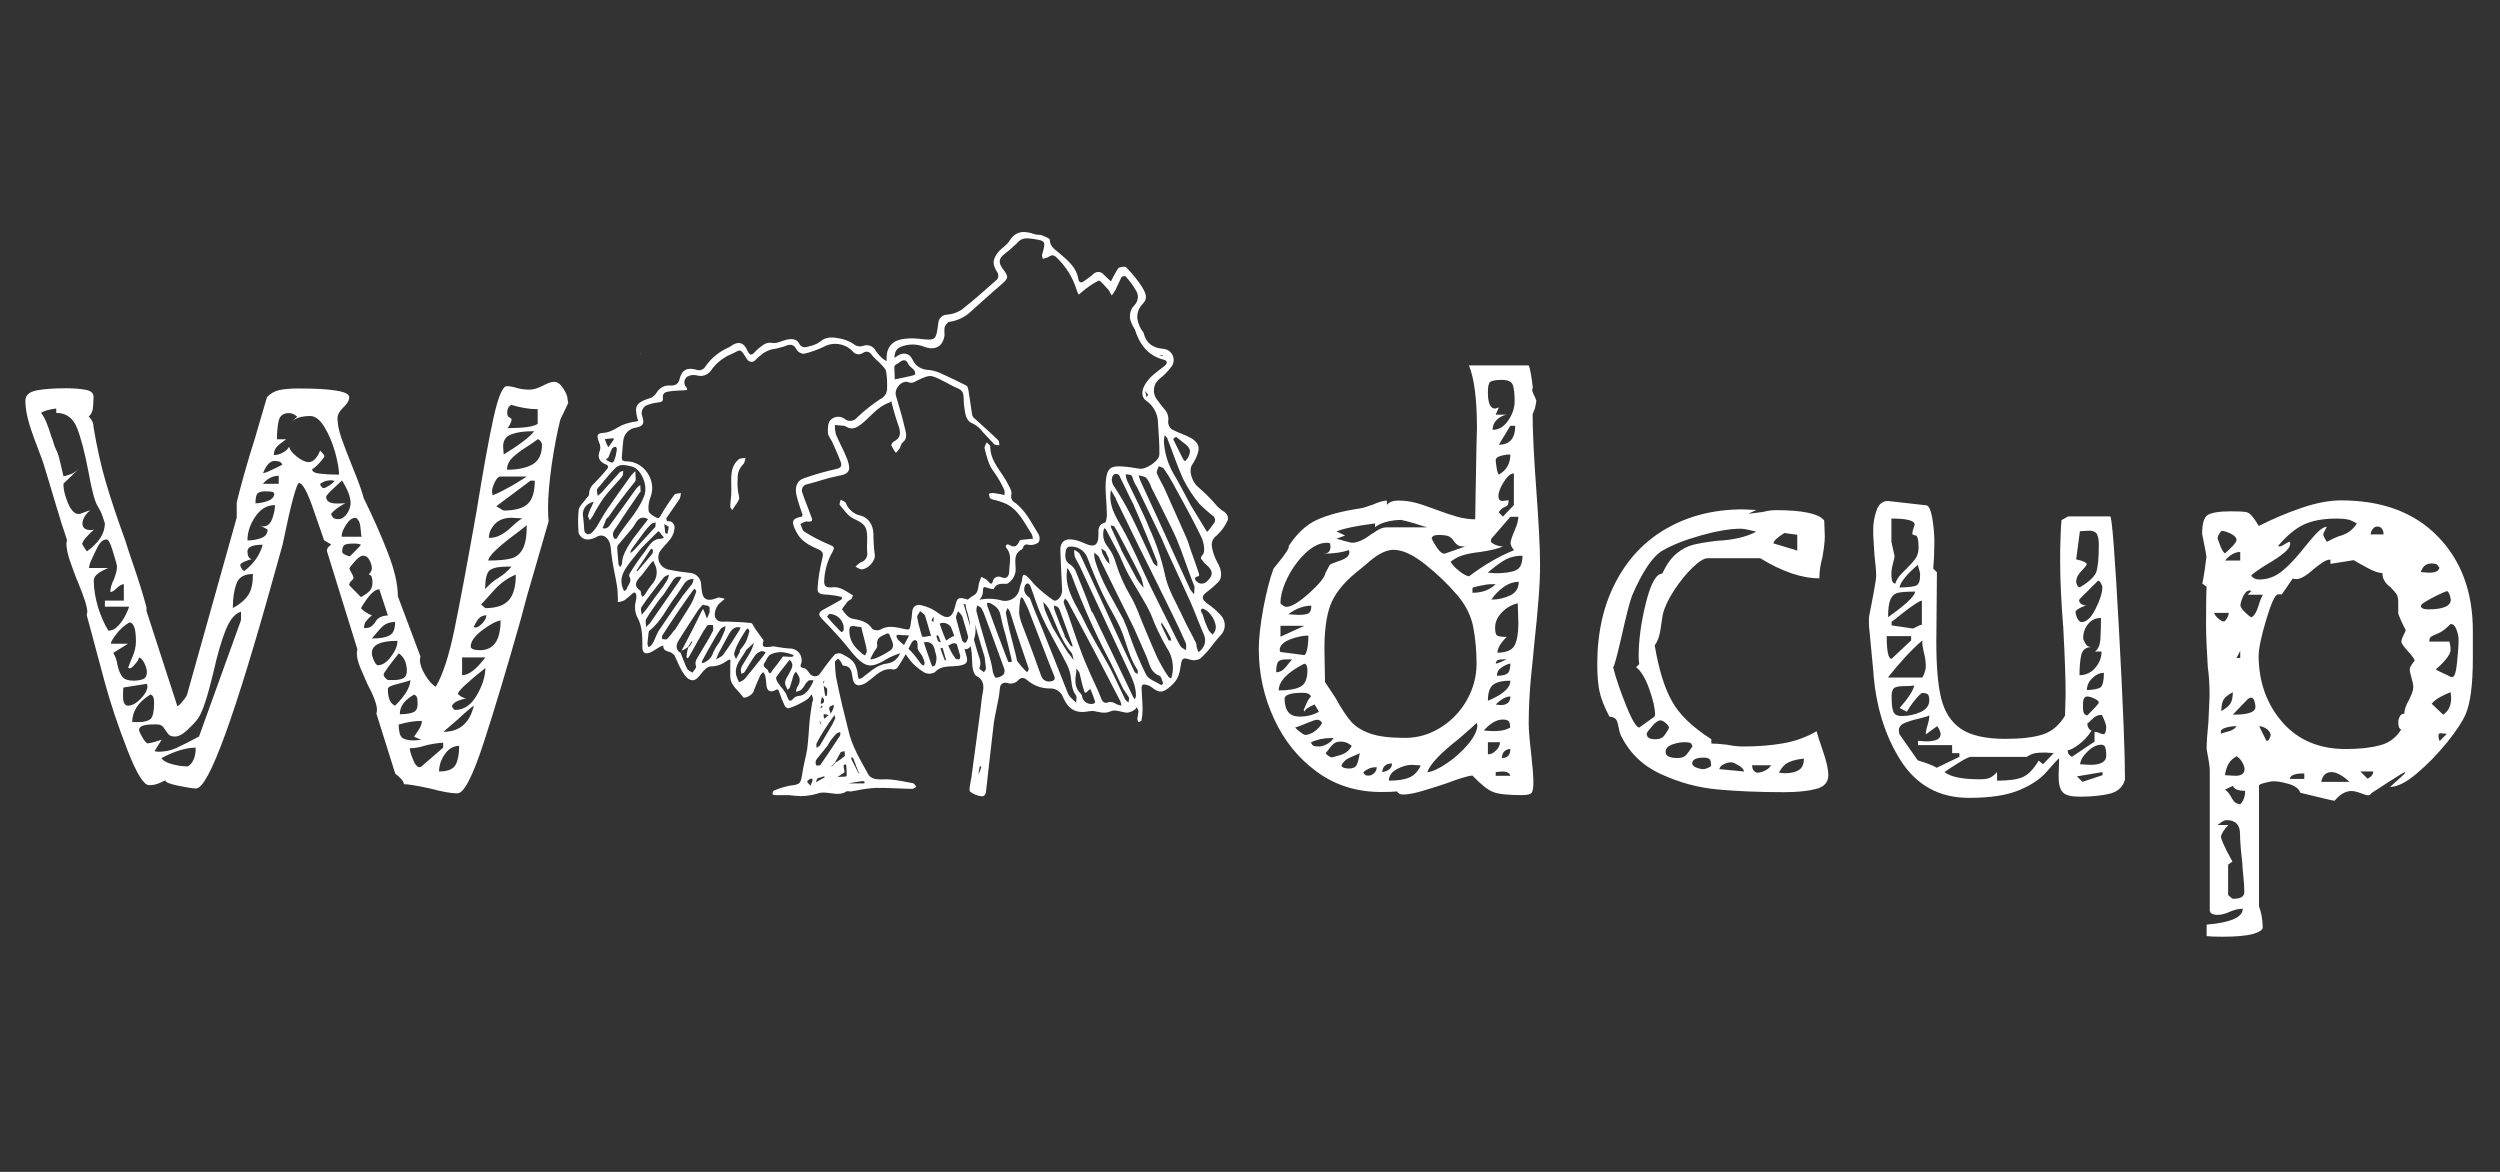 <?xml version="1.0" encoding="utf-8"?>
<!-- Generator: Adobe Illustrator 23.0.2, SVG Export Plug-In . SVG Version: 6.00 Build 0)  -->
<svg version="1.1" id="Слой_1" xmlns="http://www.w3.org/2000/svg" xmlns:xlink="http://www.w3.org/1999/xlink" x="0px" y="0px"
	 viewBox="0 0 1280 600" style="enable-background:new 0 0 1280 600;" xml:space="preserve">
<rect x="0" y="0" width="1280" height="600" fill="#333333" stroke="none"/>
<style type="text/css">
	.st0{fill:#FFFFFF;}
</style>
<path class="st0" d="M290.9,206.4c0,0-0.6,1.2-1.7,3.6c-1.1,2.4-1.9,4-2.3,4.8c-1.7,6.7-3.1,14.3-4.4,22.9
	c-1.2,8.6-1.9,16.1-1.9,22.3c0,3.3,0.1,5.6,0.3,6.9l-11.2,38.7l-3.1,11.6c-7.1,25-13.4,46.1-19,63.2c-5.6,17.2-10.1,25.8-13.4,25.8
	c-3.1,0-7.8-0.8-14-2.5c-6.9-1.5-11.3-2.2-13.4-2.2c0-0.8-0.6-1.8-1.7-3c-1.1-1.1-2-1.9-2.7-2.3l-9.7-30.9c0.2-0.4,0.3-1,0.3-1.9
	c0-2.7-1.7-7.2-5-13.4c-1.2-2.7-2.4-5.5-3.6-8.3c-1.1-2.8-1.7-5.2-1.7-7c0-1,0.1-1.8,0.3-2.2l-15.6-50.3c0-1,0.3-1.8,0.8-2.2
	c0.5-0.4,1-0.8,1.4-1.2l-3.7-2.2c-0.2-0.6-1.9-5.7-5.2-15.1c-3.2-9.5-5.8-14.2-7.6-14.2c-1.2,0-4.1,10.5-8.4,31.5l-3.4,12.2
	c-20.8,75.1-34.4,112.7-40.9,112.7c-1.7,0-4.7-0.5-9.1-1.4c-4.4-0.9-6.6-1.8-6.6-2.7c-0.2,0-1.1,0.4-2.8,1.2
	c-1.7,0.8-3.5,1.2-5.6,1.2c-2.7,0-6.4-6-11.1-18.1c-4.7-12.1-8.5-23.4-11.4-34l-9.4-35l0.3-1.6c0-2.5-1.6-7.5-4.7-15
	c-1.5-3.5-2.8-7.2-4.1-10.9s-1.9-6.8-1.9-9.1l0.3-1.9c-1.7-4.8-3.6-10.9-5.8-18.3c-2.2-7.4-4-13.5-5.5-18.3c-0.6-2.3-2-6.1-4.1-11.6
	c-2.1-5.4-3.6-9.8-4.5-13.3c-0.9-3.4-1.4-6.7-1.4-9.8c0-2.7,1.9-4.4,5.6-5.2c3.7-0.7,8.8-1.1,15.3-1.1c4.2,0,7.5,0.3,10.1,0.8
	c2.6,0.5,3.9,1.7,3.9,3.6c0,0.2-0.1,1.7-0.2,4.4c-0.1,2.7-0.9,4.6-2.3,5.6c1.7,1.7,2.5,3.5,2.5,5.6c1.7,10,3.7,19.3,6.2,27.8
	c2.5,8.5,5.8,18.5,10,30c0.8,2.7,2.4,7.5,4.8,14.5c2.4,7,4.4,13.6,6.1,19.8v1.9l15.6,48.1c0,0.4,0.1,0.6,0.3,0.6
	c0.4,0,1.4-0.9,2.8-2.7c1.5-1.8,2.2-3,2.2-3.6l25.3-90.2v-7.8c0.6-2.7,1.9-7.4,3.7-14c1.9-6.7,3.7-12.9,5.6-18.7
	c2.3-7.9,4.4-15,6.2-21.2c1.9-1.9,4-3.1,6.4-3.6c2.4-0.5,5.7-0.8,9.8-0.8c17.3,0,25.9,1.5,25.9,4.4c0,1.7-1,3.4-3,5.3
	c-2,1.9-3,3.7-3,5.6c0,2.9,0.7,6.3,2,10.1c1.4,3.9,3.3,8.9,5.8,15.1c2.9,7.1,4.8,12.3,5.6,15.6c4.8,9.8,8.9,19,12.3,27.8
	c3.4,8.7,5.2,16.2,5.2,22.5l11.6,30.9c-0.2,0.4-0.3,0.9-0.3,1.6c0,2.3,0.9,4.9,2.8,8c1.9,3,3.6,4.9,5.3,5.8c3.5-5.8,6.7-15.5,9.5-29
	c2.8-13.5,6.6-33.8,11.4-60.9c3.5-21.6,6.4-37.6,8.7-47.9c2.3-10.3,4.5-15.7,6.6-16.1c1.5,0,3.2,0.3,5.2,0.9c2,0.6,4.2,0.9,6.7,0.9
	c1.9,0,4.1-0.7,6.7-2c2.6-1.4,4.5-2,5.8-2c1.7,0,3.2,1.1,4.7,3.4c1.5,2.3,2.2,4.2,2.2,5.6C290.9,205.9,290.9,206.4,290.9,206.4z
	 M53.7,267.9c-0.2-0.6-0.6-1.8-1.2-3.6c-0.6-1.8-1.5-3.5-2.5-5.2c-1.5-2.3-3-8.1-4.7-17.5c-1.9-10-3.9-17.5-5.9-22.6
	c-2.1-5.1-5.6-7.6-10.6-7.6v-2.2c-0.8,0-2.1,0.2-3.7,0.6c-1.7,0.4-3,0.9-4.1,1.6c1.9,2.3,3.6,6.4,5.3,12.2c0.4,0.8,0.8,1.9,1.1,3.1
	c0.3,1.2,0.8,2.5,1.4,3.7c0.6,1,1.3,3.1,2,6.2c0.7,3.1,1.3,5.5,1.7,7.2c0.6,0,1.8-0.3,3.4-0.9c1.7-0.6,3.1-1.6,4.4-2.8l-7.8,7.5v0.9
	c0,2.3,0.8,5.3,2.3,9.1c1.6,3.7,3.4,5.6,5.5,5.6c0.4,0,1.4-0.3,2.8-0.9c1.5-0.6,2.5-0.9,3.1-0.9c-1,0.6-2,1.6-2.8,3
	c-0.8,1.4-1.2,2.6-1.2,3.6c0,2.3,1.5,3.4,4.4,3.4c0.6,0,1.1-0.1,1.6-0.3c-1,0.8-2.3,2-3.7,3.6c-1.5,1.6-2.2,2.7-2.2,3.3l-0.3,0.3
	c0,0.2,0.3,0.8,0.9,1.7c0.6,0.9,1.1,1.7,1.6,2.3C50.6,277.9,53.7,273.1,53.7,267.9z M50.2,310.9c1.5,4.7,3.2,8.7,5.3,12
	c1.9,0,3.6-0.9,5.2-2.7c1.6-1.8,2.8-3.6,3.7-5.5c0.9-1.9,1.5-3.2,1.7-4.1H53.7v-3.1h9.7v-8.4c-1,0-2.2,0.7-3.6,2
	c-1.4,1.4-2.4,2-3.3,2c0-1.9,0.6-4.1,1.9-6.6c0.2-0.6,0.5-1.6,0.9-2.8c0.4-1.2,0.6-2.5,0.6-3.7l-0.3-1.6c-0.2-0.8-0.9-3.1-2-6.7
	c-1.1-3.6-2.1-5.5-3-5.5c-1.7,0-3.1,1.1-4.4,3.4c-1.2,2.3-2.6,5.2-4.1,8.7l-0.6,2.5h10c-0.6,0.2-1.6,0.7-3,1.4
	c-1.4,0.7-2.4,1.5-3.3,2.3c-0.8,0.8-1.2,1.9-1.2,3.1C48.1,301.9,48.8,306.2,50.2,310.9z M60.2,340.7c0.6,2.7,1.5,4.7,2.5,5.9
	c1,1.2,2.9,1.9,5.6,1.9c2.1,0,3.7-0.3,5-0.8c1.2-0.5,1.9-1.7,1.9-3.6c0-1.2-0.4-2.7-1.2-4.4c-0.8-1.7-1.8-2.7-2.8-3.1
	c-0.2,1-0.9,2.2-2.2,3.6c-1.2,1.4-2.1,2-2.5,2l-0.9-0.3c0.4-1.2,1.2-3.2,2.3-5.8c1.1-2.6,1.7-5.2,1.7-7.7c0-6.4-1.1-9.7-3.4-9.7
	c-2.5,1.5-4.7,3.4-6.6,5.9c-1.9,2.5-2.8,4.1-2.8,4.7v0.3h8.7l-7.5,4.7C59.1,336.1,59.8,338.2,60.2,340.7z M65.5,361.3
	c2.1,0,4.3-1.2,6.6-3.6c2.3-2.4,3.4-4.5,3.4-6.4l-0.3-1.2l-11.9,1.9c-0.2,0-0.3,1-0.3,3.1v1.6C63,359.7,63.9,361.3,65.5,361.3z
	 M67.7,369.7h3.4c2.9,0,4.9-0.6,6.1-1.7c1.1-1.1,1.7-3.9,1.7-8.3c0-2.5-0.6-3.8-1.9-4.1C70.8,359.4,67.7,364.1,67.7,369.7z
	 M123.3,313.2c-3.1,1-5.7,4.2-7.8,9.5c-2.1,5.3-4.2,12.4-6.2,21.4c-2.9,12.1-5.4,19.8-7.5,23.1c-1,1.7-2.9,3.7-5.5,6.2
	c-2.6,2.5-4.8,3.7-6.7,3.7c-1.5,0-2.5-0.3-3.1-0.9c-0.6-0.6-1.4-1.7-2.3-3.1c-0.9-1.5-2.1-2.2-3.6-2.2h-1.9c-5,0-7.5,0.9-7.5,2.8
	c0,0.6,0.5,1.7,1.4,3.3c0.9,1.6,1.8,2.8,2.7,3.6c1.2,0,3.7-0.6,7.5-1.9l-3.7,5.9l1.9,0.3c3.3,0,6.4-0.6,9.2-1.9s6.7-3.2,11.7-5.9
	l21.5-59.6V313.2z M100.2,382.8c-5,0-10.8,1.8-17.5,5.3c0.6,1.2,2.3,2.3,5.2,3.1c2.8,0.8,5.6,1.2,8.3,1.2
	C98.8,390.8,100.2,387.6,100.2,382.8z M127.2,304.5c1.6-2.5,2.3-6,2.3-10.6c-4.4,0-7.2,1.6-8.4,4.8c-1.2,3.2-1.9,7.4-1.9,12.6
	C123,309.3,125.6,307,127.2,304.5z M134.5,278.9c-5.2,0-7.8,1.1-7.8,3.4c0,2.3,0.7,3.6,2.2,4.1c-0.8,0-2,0.4-3.6,1.1
	c-1.6,0.7-2.3,1.3-2.3,1.7c0,0.4,0.2,1,0.6,1.7c0.4,0.7,0.9,1.2,1.6,1.4C130,288.5,133.1,284.1,134.5,278.9z M139.4,265.6
	c0.9-2.6,1.4-4.9,1.4-7c-4,0-7.3,1.9-10,5.8c-2.7,3.9-4.1,8-4.1,12.3c2.5,0,4.8-0.4,7-1.2c2.2-0.8,3.3-2.3,3.3-4.4l-4.1-2.2
	c0.8,0.4,1.5,0.6,1.9,0.6C136.9,269.5,138.4,268.2,139.4,265.6z M132,252.5c-0.8,0.7-1.2,2.4-1.2,5.2c1.9,0,4-0.4,6.2-1.2
	c2.3-0.8,3.4-2.1,3.4-3.7c0-0.8-1.1-1.2-3.4-1.2C134.5,251.4,132.9,251.8,132,252.5z M139.1,240.6c2.4-1.1,4.2-2,5.5-2.7
	c-0.4-0.8-1-1.4-1.7-1.6c-0.7-0.2-1.5-0.3-2.3-0.3c-2.3,0-4.3,2.1-5.9,6.2C135.2,242.3,136.7,241.8,139.1,240.6z M142.7,243.6
	c-3.1,0-5.8,1.4-8.1,4.1h8.1V243.6z M163.6,242.5c2.5,0.3,5.8,0.5,10,0.5c0-2.7-0.7-6.5-2-11.4c-1.4-4.9-3.2-9.2-5.5-13
	c-2.3-3.7-4.7-5.6-7.2-5.6c-2.3,0-4.3,0.3-5.9,0.8c-1.7,0.5-3.3,1.6-5,3.3l4.1-3.7c0-0.2-0.5-0.6-1.4-1.1c-0.9-0.5-1.8-0.8-2.7-0.8
	c-2.9,0-4.7,1.3-5.3,3.9c-0.6,2.6-0.9,5.8-0.9,9.5h4.7c-0.2,0.2-1.3,1-3.3,2.5c-2,1.5-3,3.3-3,5.6c1.5,0,3-0.4,4.5-1.2
	c1.6-0.8,2.7-1.9,3.3-3.1c0.4,1.7,1.8,3.4,4.1,5.2c2.3,1.8,4.3,2.7,5.9,2.7c2.3,0,4.3-2,5.9-5.9c1.5,1.5,2.2,2.4,2.2,2.8
	c0,0.4-0.7,1.5-2.2,3.1c-1.5,1.7-2.8,2.9-4.1,3.7C159.8,241.4,161.1,242.2,163.6,242.5z M164.5,249.1c0.4,0.5,0.8,0.8,1.2,0.8
	c0.6,0,1.6-0.5,3-1.4c1.4-0.9,2.2-1.7,2.7-2.3l-1.9-0.3c-2.1,0-4,0.6-5.6,1.9C163.9,248.1,164.1,248.5,164.5,249.1z M170.9,265.3
	c0.5,0.3,1.3,0.5,2.3,0.5c1.7,0,3.1-0.9,4.4-2.7c1.2-1.8,1.9-3.6,1.9-5.5c0-3.1-1.5-7-4.4-11.6c-0.6,0.6-2.1,2-4.5,4.2
	c-2.4,2.2-3.6,3.6-3.6,4.2c0,2.3,1.9,3.4,5.6,3.4c2.5,0,4-0.1,4.4-0.3c-3.5,1.9-6,3.7-7.5,5.6C169.9,264.3,170.4,265,170.9,265.3z
	 M177.2,268.7c-1.6,2.4-2.3,4.4-2.3,6.1h10.3c-0.2-0.2-0.4-1.7-0.6-4.4c-0.2-2.7-1-4.5-2.5-5.3C180.3,265.1,178.7,266.3,177.2,268.7
	z M176.7,284c1,0.5,1.9,0.8,2.5,0.8c3.5-3.5,5.4-5.5,5.6-5.9c-0.8-0.4-2.1-0.6-3.7-0.6c-2.1,0-3.6,0.2-4.5,0.6
	c-0.9,0.4-1.4,1.6-1.4,3.4C175.1,282.9,175.6,283.5,176.7,284z M184.8,305.7c2.3-1.2,3.8-2.4,4.7-3.4c0.8-1,1.2-2.4,1.2-4.1
	c0-0.8-0.1-1.7-0.3-2.5c-0.2-0.8-0.7-1.4-1.6-1.6c1-1,1.6-2.1,1.6-3.1c0-1.2-0.4-2.7-1.2-4.2c-0.8-1.6-2-2.3-3.4-2.3
	c-1,0-2.4,1-4.2,3c-1.8,2-2.7,3.2-2.7,3.6c0.2,0.6,0.6,1.5,1.2,2.5c0.6,1,0.9,1.9,0.9,2.5c-0.2,0.4-0.6,0.9-1.2,1.4
	c-0.6,0.5-0.9,1.1-0.9,1.7h-0.3C178.3,299.2,180.4,301.3,184.8,305.7z M190.4,315.1c-1.5,1.2-2.5,2.3-3.1,3.1
	c-0.6,0.8-0.9,2-0.9,3.4c1.7,0,2.9-0.3,3.6-0.8c0.7-0.5,1.4-1.2,2-2c1-2.3,3.2-3.5,6.6-3.7l-4.4-13.4c-2.5,0-5.6,3.2-9.4,9.7
	C186,312.8,187.9,314,190.4,315.1z M196.5,320.2c-1.4,1.1-3.4,3.4-6.1,6.7c4.2,0,7.2-0.5,9.1-1.6c1.9-1,2.8-3.3,2.8-6.9
	C199.8,318.5,197.9,319.1,196.5,320.2z M191.5,338.3c0.7,1.6,1.4,2.3,2,2.3c2.3,0,4.5-1.5,6.7-4.4c2.2-2.9,3.3-5.6,3.3-8.1
	c-8.7,0-13.1,2.1-13.1,6.2C190.4,335.5,190.8,336.8,191.5,338.3z M197,346.8c0.4,0.5,0.9,1,1.6,1.4h2.5c2.3,0,4.1-0.3,5.3-0.9
	c1.2-0.6,1.9-1.9,1.9-3.7c0-4.2-1.4-7.2-4.1-9.1c-5.2,6.5-7.8,10.1-7.8,10.9C196.4,345.8,196.6,346.3,197,346.8z M202.3,361.3
	c5.2-5.2,7.8-9.6,7.8-13.1c-0.6,0.4-2.7,1-6.2,1.9c-3.5,0.8-5.3,1.7-5.3,2.5C198.5,357.3,199.8,360.3,202.3,361.3z M205.9,377.7
	c1.1,0.9,3.2,1.4,6.1,1.4l3.7-0.3l-3.7-1.6c0.4-0.6,1.2-1.8,2.3-3.4c1.1-1.7,1.7-3.2,1.7-4.7c-3.7,0-7.7,0.6-11.9,1.9
	C204.2,374.5,204.7,376.7,205.9,377.7z M213.8,359.4c0-2.3-0.6-3.5-1.9-3.7c-4.8,2.7-7.2,6-7.2,10c2.7,0,4.9-0.3,6.6-0.9
	c1.7-0.6,2.5-2,2.5-4.1V359.4z M215.7,392.5l11.2-9.7v-2.5c-1.9,0-4.7,0.4-8.4,1.2c-3.1,1-6,1.6-8.7,1.6c0,1,0.5,2.9,1.6,5.6
	c1,2.7,2.2,4.1,3.4,4.1C215.2,392.8,215.5,392.7,215.7,392.5z M233.2,391.7c1.2-2.2,1.9-5.5,1.9-9.8c-2.9,0-5.4,1.4-7.3,4.2
	c-2,2.8-3,5.8-3,8.9C229.1,395,231.9,393.9,233.2,391.7z M242.6,361.3c-1,0.6-3.9,3-8.4,7.2l-7.2,6.2
	C235.3,374.7,240.5,370.2,242.6,361.3z M244.1,356c2.9-5,4.4-9.7,4.4-14c-9.4,7.5-14,11.9-14,13.1c0,0.4,0.6,0.9,1.7,1.6
	c1.1,0.6,2,0.9,2.7,0.9c-1.5,0.2-2.9,0.6-4.4,1.2c-1.5,0.6-2.5,1.5-3.1,2.5c0,0.4,0.2,0.9,0.6,1.4c0.4,0.5,0.7,0.8,0.9,0.8
	C237.5,363.5,241.2,361,244.1,356z M248.5,336.6h-11.9v9.1C240,345.7,243.9,342.7,248.5,336.6z M256.3,317.6
	c-2.7,0.6-5.9,2.4-9.7,5.3c-3.7,2.9-5.6,5.6-5.6,8.1c0,1.2,1.6,1.9,4.7,1.9C252.8,332.9,256.3,327.8,256.3,317.6z M245.2,316.6
	c-0.9,1-1.8,2.5-2.7,4.4l0.9,0.3c1,0,2.2-0.7,3.6-2.2c1.4-1.5,2-2.8,2-4.1C247.4,315.1,246.1,315.6,245.2,316.6z M260.5,307.3
	c2.4-2.7,3.6-7.1,3.6-13.1c-4.2,1.7-8.1,4.5-11.7,8.6c-3.6,4.1-5.7,6.3-6.1,6.7l2.2,1.9C254.1,311.3,258.1,310,260.5,307.3z
	 M255,296c2.5-1.5,4.8-3.4,6.9-5.9h-2.2c-4.6,0-7.6,0.7-9.1,2c-1.5,1.4-2.2,4.5-2.2,9.5C250.4,299.4,252.5,297.5,255,296z
	 M261.8,285.9c2.6-0.7,4.6-2.4,5.9-5c1.4-2.6,2-6.6,2-12c-1.2,1-3.7,3-7.5,5.8c-3.7,2.8-6.7,5.3-8.9,7.5c-2.2,2.2-3.3,3.8-3.3,4.8
	C255.3,287,259.2,286.6,261.8,285.9z M253.3,268.4c-2,2.2-3,4.5-3,7c2.3,0,4.4-0.5,6.2-1.6c1.9-1,3.7-2.4,5.6-4.2
	c1.9-1.8,3.6-3.2,5.3-4.2l-5.6-0.3C258.2,265.1,255.3,266.2,253.3,268.4z M253.3,246.9c-0.9,2-1.4,3.6-1.4,4.8l0.3,1.9
	c2.7-1,5.9-2.7,9.7-4.8c3.7-2.2,6.3-3.8,7.8-4.8h-13.4C255.3,243.9,254.3,244.9,253.3,246.9z M270.2,258c2.4-2.3,3.6-6.2,3.6-11.9
	h-2.2l-17.5,13.1l3.7,2.2C263.7,261.4,267.8,260.2,270.2,258z M261.8,222.4c-2.8,1-4.2,3.1-4.2,6.2l0.3,4.1
	c8.1-5,13.3-8.9,15.6-11.9h-0.9C268.2,220.8,264.6,221.3,261.8,222.4z M259.7,211.4c0,1.2,0.4,2,1.1,2.3c0.7,0.3,1.1,0.7,1.1,1.1
	c0,0.6-0.3,1.5-0.8,2.5c-0.5,1-1,1.7-1.4,1.9c8.3,0,13.5-0.7,15.6-2.2v-7.5c-4.2,0-8.6-0.7-13.4-2.2
	C260.5,207.8,259.7,209.1,259.7,211.4z M272.8,237.7c3.1-1.9,4.7-5.2,4.7-10c0-0.6-0.3-1.2-0.8-1.9c-0.5-0.6-1-0.9-1.4-0.9
	c-1.2,1-3.3,2.4-6.1,4.2c-2.8,1.8-5.1,3.5-6.9,5.3c-1.8,1.8-2.7,3.8-2.7,6.1C265.3,240.5,269.7,239.5,272.8,237.7z"/>
<path class="st0" d="M785.5,330.1c-0.2,2.3-0.7,7.7-1.6,16.2c-0.8,8.5-1.2,16.5-1.2,24c0,3.3,0.4,8.3,1.2,15
	c0.8,7.1,1.2,12.2,1.2,15.3c0,2.7-0.3,4.5-0.9,5.3c-0.6,0.8-2.3,1.2-5,1.2c-7.1,0-12-0.5-14.7-1.6c-2.7-1-6.2-3.8-10.6-8.4
	c-1.9,0-6.5,1.4-13.7,4.1c-3.7,1.2-7.6,2.5-11.7,3.7c-4.1,1.2-7.4,1.9-10.1,1.9c-1.5,0-2.5-0.5-3.1-1.6c-1.7,0.2-4.4,0.3-8.1,0.3
	c-12.5,0-23.5-3.4-32.9-10.3c-9.5-6.9-16.8-15.9-22-27.2c-5.2-11.2-7.8-23.1-7.8-35.6c0-5.6,0.8-12.6,2.3-20.9
	c1.6-8.3,3.3-15.1,5.2-20.3c1.2-1.5,2.7-3.3,4.4-5.5c1.7-2.2,2.8-3.9,3.4-5.2v-0.9c4.2-6.4,8.9-10.9,14.4-13.4
	c5.4-2.5,12.8-4.5,22.2-5.9c1.2-0.2,2.4-0.5,3.4-0.9c1-0.4,2-0.7,2.8-0.9c3.3-1.5,5.8-2.2,7.5-2.2v2.2c1.2-1.5,3.2-2.2,5.9-2.2
	c3.1,0,6.1,0.4,9.1,1.2c2.9,0.8,6.6,2.1,10.9,3.7c3.1,1.2,6.4,2.3,9.8,3.3c3.4,0.9,6.6,1.4,9.5,1.4l0.6-35l0.3-11.6
	c0-15-1.4-25.7-4.1-32.2h30.6c0.4,0.8,0.8,2.4,1.2,4.8c0.4,2.4,0.7,4.6,0.9,6.7c-0.2,0.2-0.3,0.5-0.3,0.9c0,0.6,0.3,1.6,0.9,2.8
	c0.6,1.2,1,2.2,1.2,2.8c0,0.6-0.2,1.6-0.5,3c-0.3,1.4-0.8,2.7-1.4,3.9c0,8.5,0.6,21.5,1.9,39c1.2,16.7,1.9,29.2,1.9,37.8
	C788.6,298.1,787.5,311.8,785.5,330.1z M654.3,339c-0.6,0.9-0.9,2.7-0.9,5.2c1.9,0,3.6-1,5.2-3c1.6-2,2.5-3.2,3-3.6h-2.8
	C656.4,337.6,655,338,654.3,339z M654.7,353.5c5,0,8.7-0.6,11.1-1.9c2.4-1.2,3.6-4.1,3.6-8.4c0-2.1-0.5-3.2-1.6-3.4
	C659,344.3,654.7,348.9,654.7,353.5z M660.4,327.4c-3.4,1.4-5.2,3.2-5.2,5.5l0.3,0.9l12.2,1.6c0.6,0,1.1-1,1.6-3.1
	c0.4-2.1,0.6-4.4,0.6-6.9C667,325.4,663.9,326.1,660.4,327.4z M668.4,283.2c-3.7,3.5-6.8,7.8-9.2,12.6c-2.4,4.9-3.6,9.2-3.6,13
	c0,0.2,0.4,0.6,1.1,1.1c0.7,0.5,1.4,0.8,2,0.8c2.5,0,6.3-2.3,11.6-7c5.2-4.7,8-8.2,8.4-10.5l2.2-4.1c0.6-0.4,1.9-0.9,3.9-1.6
	c2-0.6,3.5-1.3,4.5-2c1-0.7,1.6-1.7,1.6-3l-0.3-0.9c-3.1,1.2-7.7,1.9-13.7,1.9c1.7,0,2.8-0.3,3.4-0.9c0.6-0.6,0.9-1.6,0.9-2.8
	c0-0.8-0.1-1.4-0.3-1.6c-0.2-0.2-0.7-0.3-1.6-0.3C675.8,277.9,672.1,279.7,668.4,283.2z M655.6,320.4v5.6l12.2-5.6H655.6z
	 M665.3,366.9c3.7,0,7.1-0.8,10-2.5l-2.2-3.7c-3.1,1.2-4.9,2.5-5.3,3.7l-0.3-0.9c0.2-0.6,0.7-1.7,1.4-3.3c0.7-1.6,1.5-2.8,2.3-3.6
	c-0.4-1.2-1.8-1.9-4.1-1.9c-6.2,0-9.4,1-9.4,3.1C657.8,363.9,660.3,366.9,665.3,366.9z M659.6,314.5l4.7,0.3h1.2
	c2.1,0,3.6-0.3,4.5-0.8c0.9-0.5,1.4-1.8,1.4-3.9C667.6,310.1,663.6,311.5,659.6,314.5z M665.6,374.7c1,0.8,1.9,1.4,2.5,1.6
	c1.7,0,3.4-0.7,5.2-2c1.8-1.4,3-2.8,3.6-4.2c-0.6-1-1.5-1.6-2.5-1.6c-0.8,0-2.6,0.6-5.2,1.7c-2.6,1.1-4.6,1.9-6.1,2.3
	C663.7,373.2,664.5,373.9,665.6,374.7z M672.6,381.9c0.5,0.2,1.4,0.3,2.7,0.3c1.2,0,2.6-0.4,4.1-1.2c1.5-0.8,2.6-1.9,3.4-3.1h-1.6
	c-3.5,0-6.9,0.7-10,2.2C671.6,381.1,672.1,381.7,672.6,381.9z M683.7,357.2c3.1,5.6,5.8,9.7,8.1,12.3c2.3,2.6,5.6,4.6,9.8,6.1
	c4.3,1.5,10.2,2.2,17.9,2.2c6.4,0,12.5-1.8,18.1-5.3c5.6-3.5,10.1-8.2,13.4-14c3.3-5.8,5-12.1,5-18.7c0-6.7-0.6-12.9-1.7-18.7
	c-1.1-5.8-3.8-11.2-8-16.2c-4.6-5.4-10-10.7-16.4-15.8c-6.4-5.1-11.8-7.6-16.4-7.6c-3.5,0-7.5,1.9-11.9,5.6
	c-4.4,3.7-6.9,5.8-7.5,6.2c-6.7,5.6-11,11.2-13,16.7c-2,5.5-3,12.9-3,22l0.3,17.2L683.7,357.2z M681.8,387.8c0.2,0,1.7-0.4,4.4-1.2
	c2.7-0.8,4.7-2.4,5.9-4.7c-1.7-1.5-3.5-2.2-5.6-2.2c-1.5,0-2.6,0.3-3.4,0.9c-0.8,0.6-1.7,1.5-2.5,2.7c-0.8,1.1-1.5,1.9-1.9,2.3
	C679.5,386.7,680.6,387.4,681.8,387.8z M688.7,274.2l-4.4,1.6c1.2,0.4,2.6,0.8,4.1,1.2c1.5,0.4,2.7,0.7,3.7,0.9
	c2.9,0,6.2-1.5,10-4.4c0.4-0.2,1.4-0.8,3-1.9c1.6-1,3.2-1.6,4.8-1.6h20.9c-1.5-0.4-3.5-1-6.2-1.9c-2.7-0.8-5.1-1.5-7.2-1.9
	c-2.3,0-4.7,0.3-7.2,0.9c-2.5,0.6-4.6,1.6-6.2,2.8v-1.9c-9.6,1.2-16.1,2.6-19.7,4.1L688.7,274.2z M694.6,391.7
	c0.6-1.1,1.1-3.2,1.6-6.1c-0.2,0.2-1.6,0.8-4.2,1.9c-2.6,1-4.3,2.5-5.2,4.4c0.2,1,1.6,1.6,4.1,1.6
	C692.7,393.4,694,392.9,694.6,391.7z M703.5,395.9c0.9-0.8,1.4-1.9,1.4-3.1c-1.5,0-2.7,0.2-3.7,0.6c-1,0.4-2.1,1-3.1,1.9
	c0,0.4,0.2,0.8,0.6,1.2c0.4,0.4,0.9,0.6,1.6,0.6C701.5,397.2,702.6,396.8,703.5,395.9z M707.7,395.3c1.5-0.2,2.7-0.7,3.6-1.4
	c0.9-0.7,1.4-1.7,1.4-3C709.6,390.9,707.9,392.4,707.7,395.3z M721.5,398.1c2.5-1,4.5-3.1,5.9-6.2l-4.4-0.3c-2.5,0-5.1,0.7-7.8,2.2
	c-2.7,1.5-4.1,3.4-4.1,5.9C715.5,399.7,719,399.2,721.5,398.1z M740.8,390.8c4.2-2.8,7.8-6.1,10.9-9.8c3.1-3.7,4.7-7,4.7-9.7
	l-0.3-1.2c-1.2,1.2-4.3,4-9.1,8.1c-9.6,7.5-15,13.2-16.2,17.2C733.3,395.1,736.7,393.6,740.8,390.8z M733,275.7
	c0.4,1,1.3,2.6,2.7,4.7c1.4,2.1,2.7,3.1,3.9,3.1l10.6-3.7c-1.9,0-3.1-0.2-3.7-0.6c-0.6-0.4-1.4-1.1-2.2-2.2c-0.6-1-1.4-1.8-2.3-2.3
	c-0.9-0.5-2.8-0.8-5.5-0.8C734.4,273.9,733.2,274.5,733,275.7z M758,282.6c-3.5,0.4-6.5,0.9-8.7,1.6c-2.3,0.6-4.5,1.8-6.6,3.4
	c0.8,1.5,2.2,3,4.1,4.5c1.9,1.6,3.6,2.6,5.3,3c7.7-5.8,15.4-10.3,23.1-13.4c-0.4-0.4-0.8-1-1.2-1.7c-0.4-0.7-0.6-1.4-0.6-2
	c0-1,0.7-3.1,2-6.2c1.4-3.1,2-5.5,2-7.2h-4.1l-9.7,11.2l-0.3,1.2c0,0.6,0.7,1.2,2.2,1.9c1.5,0.6,2.8,0.9,4.1,0.9
	C767.2,280.8,763.4,281.8,758,282.6z M753.9,303.5c5,0,8.9-1.5,11.9-4.4h-2.2c-1.5,0-3.4,0.3-5.8,0.8c-2.4,0.5-3.7,0.9-3.9,1.1
	V303.5z M768.4,374.1c1.6-0.2,3.2-0.7,4.8-1.6c0-1.7-0.3-2.8-0.8-3.3c-0.5-0.5-1.5-0.8-3-0.8c-3.1,0-6.4,1.9-9.7,5.6l3.7,0.3
	C765.3,374.4,766.9,374.3,768.4,374.1z M763,195.5c-0.8,0.6-1.2,2.4-1.2,5.3c0,5.6,1.2,8.4,3.7,8.4l1.9-0.6l-1.6,3.7h5.6
	c-2.1,0.4-3.8,1.4-5.2,2.8c-1.4,1.5-2,3.1-2,5c3.1,0,5.8-1.6,8-4.8c2.2-3.2,3.3-6.5,3.3-9.8c0-3.7-0.3-6.5-0.9-8.3
	c-0.6-1.8-2.5-2.7-5.6-2.7S763.8,194.9,763,195.5z M776.1,292c2.3-1,3.4-3.5,3.4-7.5c-3.3,0-6.2,0.7-8.7,2c-2.5,1.4-5.5,3.6-9.1,6.7
	l4.1,0.3C770.4,293.5,773.8,293,776.1,292z M765.8,356.9c2.1-1,3.8-2.3,5.3-3.7c1.5-1.5,2.2-3,2.2-4.7c-4,0-6.9,0.7-8.7,2
	c-1.9,1.4-2.8,4.1-2.8,8.3C762.4,358.6,763.7,358,765.8,356.9z M766,384.2c1.4-1.4,2-2.8,2-4.2h-6.2v6.2
	C763.2,386.3,764.6,385.6,766,384.2z M773.1,304.9c3-1.4,4.5-3.7,4.5-7c-2.7,0-5.3,0.9-7.8,2.7c-2.5,1.8-4.6,3.9-6.2,6.4
	C766.9,307,770.1,306.3,773.1,304.9z M775.5,330.4c1.2-2.5,1.9-6.1,1.9-10.9l-0.3-10.6c-2.9,0.6-5.6,2.1-8,4.5c-2.4,2.4-3.6,5-3.6,8
	c0,2.1,0.3,3.4,0.9,3.9c0.6,0.5,2.3,0.8,5,0.8c-3.1,3.1-4.7,5.8-4.7,8.1C771.3,334.1,774.2,332.9,775.5,330.4z M766.3,239.7
	c0.3,1.8,0.7,2.9,1.1,3.3c4-2.3,5.9-5.7,5.9-10.3c-1.9,0-3.6,0.3-5.2,0.8c-1.6,0.5-2.3,1.2-2.3,2C765.8,236.5,766,237.9,766.3,239.7
	z M771.4,337.6h-1.9c-1,0-1.9,0.1-2.5,0.3c-0.6,0.2-1,0.8-1.2,1.9C766.6,339.7,768.5,339,771.4,337.6z M773.3,356.6
	c-2.3,0-4.8,1.4-7.5,4.1l2.5,0.3C771.6,361,773.3,359.5,773.3,356.6z M773.3,397.2c-0.4-1.5-1.8-2.2-4.1-2.2l-3.4,0.3v1.9H773.3z
	 M771.7,344.9c1-0.7,1.6-2.4,1.6-5.2c-1.7,0.4-3.2,1.1-4.7,2.2c-1.5,1-2.2,2.4-2.2,4.1C768.9,346,770.7,345.6,771.7,344.9z
	 M775.8,218h-2.5l-5.9,9.7C773,227.7,775.8,224.4,775.8,218z M772.4,256.1c0,1.2-0.2,2.1-0.5,2.5c-0.3,0.4-0.9,0.8-1.9,1.2
	c-0.9,0.4-1.8,1.2-2.7,2.5l2.2,2.2l5.6-5.9v-16.2c-1.7,0-3.4,1.5-5.2,4.4c-1.8,2.9-2.7,5.3-2.7,7.2c0,1.7,0.7,2.5,2.2,2.5
	L772.4,256.1z M773.3,383.5c-1.2,0-2.3,0.4-3.1,1.2c-0.8,0.8-1.2,2-1.2,3.4C771.8,388.1,773.3,386.6,773.3,383.5z"/>
<path class="st0" d="M818.9,353.8c-0.7-3.5-1.1-8.1-1.1-13.7c0-16,3.1-30,9.4-42c6.2-12,15-21.2,26.2-27.6c11.2-6.4,24.2-9.7,39-9.7
	l6.9,0.3l-4.1,1.9c0.6,0,3.1-0.3,7.5-0.9c2.3-0.6,4.5-0.9,6.6-0.9c13.7,0,22,1.8,24.7,5.3l0.3,8.1c0,2.5-0.4,6-1.2,10.6
	c-1,3.7-1.6,7.4-1.6,10.9c-9,0-19-3.4-30.3-10.3h-26.8c-1.9,0-4.5,1.6-7.8,4.8c-3.3,3.2-6.5,7.1-9.5,11.7c-3,4.6-4.9,8.7-5.8,12.5
	c-0.2,1.2-0.6,3.7-1.1,7.3c-0.5,3.6-1.5,6.4-3,8.3c2.1,12.3,5,21.9,8.9,28.7c3.8,6.9,10.6,13.3,20.1,19.4v2.2c2.1,0,4.8,0.2,8.1,0.6
	c2.9,0.6,5.6,0.9,8.1,0.9c7.5,0,14.3-0.5,20.4-1.6c6.1-1,11.9-3.1,17.3-6.2c0.4,1.7,1.5,5.1,3.3,10.3c1.8,5.2,2.7,9.3,2.7,12.2
	c0,3.5-2,5.9-6.1,7c-4.1,1.1-9.6,1.7-16.7,1.7c-12.7,0-24-0.5-33.9-1.4c-9.9-0.9-19.5-3.5-28.9-7.8c-9.4-4.3-16.2-10.9-20.6-19.8
	c-0.4-0.8-0.8-2.1-1.1-3.9c-0.3-1.8-0.7-3.1-1.2-4.1c-0.5-0.9-1.7-1.5-3.6-1.7C821.3,361.7,819.6,357.3,818.9,353.8z M832.6,361.3
	c3,7.5,5.3,11.2,6.7,11.2l7.8-5.6l0.3-0.9c0-3.3-1-7.7-3-13.3c-2-5.5-4.2-9.2-6.7-11.1l1.6-1.6c-0.2-0.8-0.3-2.2-0.3-4.1
	c0-8.1,1.2-17.2,3.7-27.2c2.5-10,5.3-15,8.4-15c2.1-4.6,4.5-8,7.3-10.3c2.8-2.3,5.7-3.8,8.6-4.5c2.9-0.7,6.9-1.4,11.9-2
	c8.5-0.4,15.3-2,20.3-4.7c-1-0.2-2.3-0.5-3.9-0.9c-1.6-0.4-2.9-0.6-3.9-0.6c-5.4,0-12.2,1.1-20.4,3.4c-8.2,2.3-14.8,4.9-19.8,7.8
	c-5,2.9-10.2,10.6-15.6,23.1c-1.2,3.3-3.1,10.6-5.6,21.9c-2.3,9.8-3.6,14.7-4.1,14.7C827.3,347.2,829.6,353.8,832.6,361.3z
	 M847.4,378.5c1.9,0,3.2-0.4,4.1-1.2c0.8-0.8,1.9-2.4,3.1-4.7c0-0.4-0.4-1-1.2-1.9c-0.8-0.8-1.6-1.4-2.2-1.6l-0.9-0.3
	c-1.2,0-2.8,1-4.5,3.1c-1.8,2.1-2.7,3.3-2.7,3.7C843.1,377.5,844.5,378.5,847.4,378.5z M859,388.1c1.7,0,3-0.4,3.9-1.2
	c0.9-0.8,2.1-2.4,3.6-4.7c-0.2-1-0.6-1.7-1.2-1.9c-0.6-0.2-1.6-0.3-2.8-0.3c-2.1,0-4.2,0.4-6.4,1.2c-2.2,0.8-3.3,2.1-3.3,3.7
	C852.7,387.1,854.8,388.1,859,388.1z M868.5,393c1.3,0.5,2.5,0.8,3.6,0.8c0.6,0,1.4-0.2,2.3-0.6c0.9-0.4,1.5-0.8,1.7-1.2
	c0-1.7-0.3-2.8-0.8-3.3c-0.5-0.5-1.5-0.8-3-0.8c-4,0-5.9,1-5.9,3.1C866.5,391.8,867.2,392.5,868.5,393z M882.6,391.3
	c-1.4,0.6-2.1,1.5-2.3,2.5L893,395c-0.2-1-1.1-2.1-2.8-3.1c-1.7-1-2.9-1.6-3.7-1.6C885.2,390.3,883.9,390.6,882.6,391.3z
	 M897.9,394.5c0.5,0.7,1.2,1.1,2,1.1c1.2,0,2.5-0.4,3.9-1.1c1.4-0.7,2.3-1.6,3-2.7h-9.7C897.1,392.9,897.3,393.8,897.9,394.5z
	 M908,278.2l12.2,3.7v-8.1l-6.6-0.9C909.9,275.2,908,277,908,278.2z M915.8,390.3c-2.1,1-3.7,2.8-5,5.3l2.8,0.3
	c3.1,0,5.6-0.5,7.3-1.6c1.8-1,2.7-3,2.7-5.9C920.5,388.7,917.9,389.3,915.8,390.3z"/>
<path class="st0" d="M1084.9,322.1c2.1,38.6,3.1,64.3,3.1,77c-1,3.7-3.5,6.1-7.5,7.2c-4,1-9.2,1.6-15.6,1.6c-4.4,0-7.3-0.7-8.7-2.2
	c-1.5-1.5-2.2-4.3-2.2-8.4l0.3-9.1c-0.8,0.6-2.9,2.9-6.2,6.7c-3.3,3.9-8.1,7.1-14.4,9.7c-6.2,2.6-14.8,3.9-25.6,3.9
	c-15.2,0-26.8-6.4-35-19.2c-8.1-12.8-12.8-28.1-14-46l-2.2-23.1V316c2.5-12.5,3.7-19.5,3.7-20.9c0-2.5-0.3-6.2-0.9-11.2l-0.6-10
	v-3.1c0-3.1,0.6-6.3,1.7-9.5c1.1-3.2,3.1-4.8,5.8-4.8l19.4,2.2c1.5,0,2.5,2.1,3.3,6.4c0.7,4.3,1.1,8.4,1.1,12.3
	c0,4.6-0.2,9.2-0.6,13.7l1.9,1.9l-0.3,35.6c0,12.5,0.8,22.2,2.5,29c1.7,6.9,5,12,10,15.5c5,3.4,12.6,5.2,22.8,5.2
	c7.9,0,14.3-0.7,19-2.2c4.8-1.5,8.6-4.7,11.6-9.7l0.3-11.2c0-7.5-0.4-18.7-1.2-33.7c-1-12.5-1.6-23.8-1.6-34c0-4,0-8.1,0.2-12.3
	c0.1-4.3,0.3-7.2,0.5-8.9l3.4-1.9h21.5C1081.3,264.2,1082.8,283.5,1084.9,322.1z M966,325.7c0,7.7,0.8,11.6,2.5,11.6l10-9.4v-2.2
	H966z M971.8,303.5c-1.8,0.4-3.1,1.6-3.9,3.4c-0.8,1.9-1.2,4.9-1.2,9.1c3.3-2.3,6.4-4.7,9.4-7.3c2.9-2.6,4.4-4.5,4.4-5.8
	C976.4,302.9,973.5,303.1,971.8,303.5z M966.6,346.9h17.5c0.2,0,0.6-0.7,1.1-2c0.5-1.4,0.8-2.5,0.8-3.6c0-2.5-0.3-4.8-0.9-6.9
	c-0.2-0.8-0.4-1.8-0.6-2.8c-0.2-1-0.3-2.3-0.3-3.7C978.7,332.7,972.8,339,966.6,346.9z M968.5,295.4c0,2.1,0.6,3.2,1.9,3.4
	c0.6-1.9,1.7-3.6,3.3-5.2c1.6-1.6,2.4-2.4,2.7-2.7c2.1-2.1,3.6-3.8,4.5-5.2c0.9-1.4,1.4-3.1,1.4-5.2c0-4.2-0.5-6.3-1.6-6.4
	c-1-0.1-1.6-0.4-1.6-0.8c0-0.8,0.4-2.4,1.2-4.7c0-2.1-4-3.1-11.9-3.1v11.9l1.6,7.2c0,0.8-0.3,2.1-0.8,3.9c-0.5,1.8-0.8,3.5-0.8,5.2
	V295.4z M983.8,307.6c-1,0-4.4,2.2-10,6.6c-2.7,2.3-4.5,3.6-5.3,4.1v1.9l10.9,1.6c0.6-0.2,1.4-0.6,2.3-1.1c0.9-0.5,1.7-0.8,2.3-0.8
	v-11.6C984.1,307.8,984,307.6,983.8,307.6z M969.3,364.1c0.5,1.7,2,2.5,4.5,2.5c3.3,0,6.5-0.7,9.5-2c3-1.4,4.5-3.4,4.5-6.1
	c0-1.2-0.2-2.2-0.6-2.8c-0.4-0.6-1.5-0.9-3.1-0.9c-0.6,0.2-1.9,1.5-3.7,3.7c-1.9,2.3-3.2,4.3-4.1,5.9l-3.7-1.9
	c4.4-5,6.9-8.8,7.5-11.5c-1.5,0.2-3.3,0.3-5.5,0.3s-3.7,0.3-4.7,0.9c-0.9,0.6-1.4,2-1.4,4.1C968.5,359.8,968.7,362.4,969.3,364.1z
	 M991.6,393.1l11.6-5.6v-1.9h-3.7v-4.1h-17.5v-2.2l4.1,0.3c5,0,7.5-1.2,7.5-3.7c0-0.6-0.2-1.4-0.6-2.2c-0.4-0.8-0.8-1.5-1.2-1.9
	L986,376c0-1.2,0.3-2.8,0.9-4.7c0.6-1.9,0.9-3.5,0.9-5c-0.6,0.4-2.5,1-5.6,1.7c-3.1,0.7-5.6,1.5-7.3,2.3c-1.8,0.8-2.7,2.1-2.7,3.7
	l0.3,1.9l9.4,13.4C986.9,390.8,990.1,392.1,991.6,393.1z M981.1,299.8c1.4-0.6,2-2.5,2-5.6c0-0.8-0.4-2.5-1.2-5
	c-5.6,4.8-8.7,8.6-9.4,11.6C976.9,300.7,979.8,300.4,981.1,299.8z M1051.5,385.6l-4.1-0.3c-2.3,0-4.1,0.1-5.3,0.3
	c-1.2,0.2-2.7,0.8-4.4,1.9h-28.7c-0.8,0-2.9,1-6.1,3c-3.2,2-5.7,3.6-7.3,4.8c3.1,2.5,9.2,3.7,18.1,3.7c1.9,0,3.4-0.2,4.7-0.6
	c1.2-0.4,2.6-1.5,4.1-3.1v4.4c6,0,10.5-0.6,13.3-1.9s5.5-4.1,8-8.4l2.2,1.9L1051.5,385.6z M1078.4,371.9c-0.2-1-0.6-2.3-1.2-3.7
	c-0.6-1.5-1-2.2-1.3-2.2c-1.7,0-3.2,0.7-4.7,2.2c-1.5,1.5-2.3,2.2-2.5,2.2c0,0.8,0.2,1.6,0.6,2.3c0.4,0.7,0.9,1.2,1.6,1.4
	c-1.9,2.9-4.1,5.3-6.7,7.2c-2.6,1.9-4.4,2.8-5.5,2.8c0,1.2,0.3,2.1,0.9,2.5c0.6,0.4,1,0.7,1.2,0.9l11.6-7.8v-5
	c0.8,0,1.7,0.2,2.5,0.6c0.8,0.4,1.5,0.6,1.9,0.6C1077.8,376,1078.4,374.6,1078.4,371.9z M1064.9,311.3c-1.5,0.8-2.2,1.5-2.2,1.9
	c0,1,0.3,2.2,0.9,3.4c0.6,1.2,1.4,1.9,2.2,1.9c2.5,0,4.9-2.3,7.2-6.9c2.3-4.6,3.4-8.2,3.4-10.9c0-0.6-0.3-1.4-0.8-2.2
	c-0.5-0.8-1-1.2-1.4-1.2l-9.4,9.4l-0.3,0.6c0,0.8,0.4,1.5,1.2,2c0.8,0.5,1.8,0.8,2.8,0.8C1067.6,310.1,1066.4,310.5,1064.9,311.3z
	 M1068.4,288.9c0,0.4-0.9,1.6-2.7,3.4c-1.8,1.9-2.7,3.7-2.7,5.6c0,0.4,0.2,1,0.5,1.7c0.3,0.7,0.8,1.1,1.4,1.1
	c4.6-2.7,7.3-5.3,8.3-7.6c0.9-2.4,1.4-7.1,1.4-14.2c0-2.3-0.3-4.1-0.9-5.3c-0.6-1.2-2-1.9-4.1-1.9l-4.7,0.3l-1.9,14.4
	C1066.6,287.2,1068.4,288,1068.4,288.9z M1076.5,396.9v-1.6l-13.1,2.2l2.8,2.8L1076.5,396.9z M1067.6,329.3c0.7,1.4,1.8,2,3.3,2
	c-2.9,0-4.7,1.4-5.3,4.1c-0.6,2.7-0.9,6.1-0.9,10.3c3.1,0,5.8-1.2,8-3.7s3.3-5.3,3.3-8.4h-3.4c1.7-1.2,2.6-3.4,2.8-6.4
	c0.2-3,0.3-6.6,0.3-10.8c-2.7,0-4.9,1-6.6,3.1c-1.7,2.1-2.5,4.5-2.5,7.2C1066.5,327.1,1066.9,327.9,1067.6,329.3z M1078.4,386.9
	c0-1.9-0.2-3.3-0.5-4.2c-0.3-0.9-1-1.4-2-1.4c-2.3,0-4.6,1.1-7,3.4c-2.4,2.3-3.7,4.5-3.9,6.6l5.3,0.3
	C1075.7,391.6,1078.4,390,1078.4,386.9z M1066.5,360.4v2.2c0,2.3,0.7,3.5,2.2,3.7c4-4,5.9-6.1,5.9-6.6c0-0.6-0.7-1.3-2.2-2
	c-1.5-0.7-2.7-1.1-3.7-1.1C1067.2,356.6,1066.5,357.9,1066.5,360.4z M1075.6,351.8c1-0.9,1.6-3.4,1.6-7.3c-2.1,0-4.1,0.9-5.9,2.7
	c-1.9,1.8-2.8,3.8-2.8,6.1C1072.1,353.2,1074.5,352.7,1075.6,351.8z"/>
<path class="st0" d="M1148.3,465.3c-1.5,0-2.8,0.2-4.1,0.6c-1.3,0.4-2.1,0.7-2.5,0.9c-2.1,1-4.2,1.6-6.2,1.6c-2.7,0-4.1-0.8-4.1-2.5
	V395c0-2.1-0.3-4.4-0.8-7c-0.5-2.6-0.8-4.2-0.8-4.8c0-3.1,0.3-7.6,0.9-13.4l0.6-13.4c0-5.8-0.3-10.7-0.9-14.7
	c-0.6-9.4-0.9-16.7-0.9-21.9c0-10.8,0.1-17.3,0.3-19.4l-2.2-1.6c0.4-1.9,0.8-4.2,1.2-6.9c0.4-2.7,0.7-5,0.9-6.9
	c0-0.4-0.7-4.3-2.2-11.6c0-5.2,0.9-8.4,2.8-9.7c1.9-1.2,5.8-1.9,11.9-1.9c3.7,0,6.2,0.1,7.5,0.3c1.2,0.2,2.4,0.9,3.4,2.2
	c1,1.2,2.2,2.9,3.4,5c6.9-3.5,14.1-6.6,21.7-9.2c7.6-2.6,14.4-3.9,20.4-3.9c21,0,37.5,6.1,49.5,18.4c12,12.3,18,28.4,18,48.4v13.7
	c0,13.5-1.2,23.2-3.7,29c-1.5,3.5-4.6,8.3-9.5,14.4c-4.9,6-10,11.3-15.5,15.9c-5.4,4.6-10,6.9-13.7,6.9c5.2-4.6,7.8-7,7.8-7.2
	c0-0.2-0.1-0.3-0.3-0.3c-0.4,0-3,1.6-7.8,4.7l-9.1,5.9c-0.6,0.8-1.2,1.2-1.9,1.2c-0.6,0-1.9-0.4-3.7-1.1c-1.9-0.7-3.4-1.1-4.7-1.1
	c-3.1,0-6,1.7-8.7,5c-1.5-0.2-7.3-1.6-17.5-4.1c-0.8-2.1-2.8-3.6-5.9-4.5c-3.1-0.9-5.7-1.4-7.8-1.4c-1,0-2.6,0.3-4.5,0.8
	c-2,0.5-3,1-3,1.4v61.8c1.2,3.3,1.9,7,1.9,10.9c0,1.2-1.7,2.3-5,3.3c-3.3,0.9-8.5,1.4-15.6,1.4c-3.5,0-6.2-0.1-8.1-0.3v-5.9
	C1142.1,472.4,1148.3,469.6,1148.3,465.3z M1135.9,316.8c1.1,0.9,2,1.4,2.7,1.4c0.4,0,0.9-0.5,1.6-1.6c0.6-1,0.9-2,0.9-2.8h-7.5
	C1134,314.9,1134.8,315.9,1135.9,316.8z M1137,280c0.8,2,1.6,3.1,2.2,3.3c1.2-1,2.5-2.3,3.9-3.7c1.4-1.5,2-2.5,2-3.1
	c0-1.2-1-2.3-3-3.3c-2-0.9-3.5-1.4-4.5-1.4c-0.4,0.2-0.9,0.7-1.4,1.6c-0.5,0.8-0.8,1.6-0.8,2.2C1135.7,276.5,1136.2,278,1137,280z
	 M1142,459.3c0.4,0.4,0.8,0.7,1.2,0.9c3.9,0,5.9-1.1,5.9-3.4c0-2.5-0.2-5.2-0.5-8.1c-0.3-2.9-0.5-5.1-0.5-6.6
	c-0.8-6.7-1.2-11.7-1.2-15c0-4.8-2.3-7.2-6.9-7.2c-0.8,0-1.7,0.4-2.7,1.1c-0.9,0.7-1.6,1.2-2,1.4h5.6c-1,1-1.9,2.2-2.7,3.4
	c-0.7,1.2-1.1,2.2-1.1,2.8c0.4,1.7,1.5,4.1,3.1,7.3c1.7,3.2,2.6,4.9,2.8,5.2l-2.2,1.6v15.6C1141.3,458.6,1141.6,458.9,1142,459.3z
	 M1139.2,372.7c-1.5,0.5-2.2,1.2-2.2,2l0.3,0.9c0.4-0.2,1.6-0.6,3.6-1.1c2-0.5,3.4-1.4,4.2-2.7h-0.9
	C1142.3,371.9,1140.7,372.2,1139.2,372.7z M1138.4,358.3c-0.7,1.4-1.1,3.3-1.1,5.8c2.5-1.5,4.1-2.8,4.8-4.1c0.7-1.2,1.1-3.1,1.1-5.6
	C1140.8,355.7,1139.2,357,1138.4,358.3z M1139.2,287h7.8v-4.4C1144.3,282.6,1141.7,284.1,1139.2,287z M1139.2,396.9l5.3,0.3
	c3.1,0,4.7-1.1,4.7-3.4c0-1-0.4-2.2-1.2-3.6c-0.8-1.4-1.8-2.3-2.8-3C1141.8,388.9,1139.8,392.1,1139.2,396.9z M1141.9,407.3
	c0.7,1.3,1.4,2.4,2,3.1c0.6,0.7,1.7,1.2,3.1,1.4c1.7-1.7,2.5-4,2.5-6.9c-3.5,0-5.6-0.8-6.2-2.5c-0.2,0-1.6,0.6-4.1,1.9
	C1140.3,405,1141.1,406,1141.9,407.3z M1154.8,361.9c0-0.6-0.2-1.6-0.5-2.8c-0.3-1.2-0.9-1.9-1.7-1.9c-0.6,0-1.2,0.3-1.9,0.9
	l-7.5,7.8C1151,366,1154.8,364.6,1154.8,361.9z M1145.1,336.9h1.9v-3.7L1145.1,336.9z M1149.4,313.4c1.4,1.4,2.4,2.2,3.3,2.7
	c1.5-0.8,2.7-2.8,3.6-5.8c0.9-3,1.7-4.9,2.3-5.8h-7.8l1.9-1.9l-0.9-0.3c-1.2,0-2.3,1-3.3,3c-0.9,2-1.4,3.6-1.4,4.8
	C1147.2,310.9,1148,312,1149.4,313.4z M1156.7,296.7c4.4,0,8.4-1.5,12-4.5c3.6-3,7.5-7.2,11.7-12.6c2.7-3.3,4.8-5.8,6.4-7.3
	c1.6-1.6,3.1-2.4,4.5-2.7c0,0.2-0.3,0.8-0.9,1.9c-0.6,1-0.9,1.8-0.9,2.2c0,0.4,0.3,1.1,0.8,2c0.5,0.9,0.9,1.5,1.1,1.7
	c2.3-1.2,4.3-2.2,5.9-2.8c4.2-1,7.3-3.2,9.4-6.6c-1.7-1-3.2-1.7-4.5-2c-1.4-0.3-3.2-0.5-5.5-0.5c-7.1,0-12.8,1-17.2,3.1
	c-4.4,2.1-8.7,5.7-13.1,10.9l0.6,0.3c0.6,0,1.4-0.3,2.3-0.9c0.9-0.6,1.9-1.1,3-1.6l0.3,0.9c0,1.5-1,3.1-3.1,4.8
	c-2.1,1.8-5.1,3.8-9.1,6.1c-4.6,2.9-7.2,4.8-7.8,5.6C1153.5,296,1154.8,296.7,1156.7,296.7z M1168.7,369.9
	c8,9.1,18.8,13.6,32.3,13.6c6.9,0,12.7-0.6,17.5-1.9c4.8-1.2,8.4-4,10.9-8.1c-0.6-0.2-1-0.7-1.2-1.4c-0.2-0.7-0.3-1.5-0.3-2.3
	c0-1,0.3-2,0.8-3c0.5-0.9,1.3-1.4,2.3-1.4c0-1.9,0.8-4.3,2.5-7.2c0.2-0.4,0.6-1.3,1.2-2.7c0.6-1.4,0.9-2.7,0.9-3.9
	c0-1-0.3-2.5-0.9-4.5c-0.6-2-0.9-3.5-0.9-4.5c0-0.6,0.4-1.5,1.1-2.5c0.7-1,1.2-1.7,1.4-1.9c0-0.6-1.1-2.2-3.4-4.7
	c-2.3-2.5-3.4-4.2-3.4-5c0-0.8,0.4-1.9,1.1-3.3c0.7-1.3,1.1-2.2,1.1-2.7c-0.4-0.6-1.1-2.1-2.2-4.4c-1-2.3-1.6-3.7-1.6-4.4v-5.3
	c0-1.9-0.3-3.3-0.9-4.2c-0.6-0.9-1.7-2.1-3.1-3.6c-2.7-1.9-4.1-4.3-4.1-7.2c-1.9,0-4.5-0.9-7.8-2.7c-3.3-1.8-5.6-3.1-6.9-3.9
	l-11.9,1.9v-2.2c-1.2,0-2.7,0.5-4.2,1.6c-1.6,1-3.1,2.2-4.5,3.4c-3.7,3.3-6.7,5-8.7,5c-0.8,0-1.5-0.1-1.9-0.3l-5.6,8.1h-1.9
	c-1.5,0-3.5,4.3-6.1,13c-2.6,8.6-3.9,14.9-3.9,18.9C1156.6,349.6,1160.7,360.8,1168.7,369.9z M1162,378.1c0.4-0.8,0.6-1.5,0.6-1.9
	c-0.4-1.5-1.2-2.5-2.5-3.3c-1.2-0.7-2.4-1.1-3.4-1.1l3.7,7.5C1161.1,379.4,1161.6,379,1162,378.1z M1172.3,398.8h7.5v-2.8
	C1175.2,395.9,1172.7,396.9,1172.3,398.8z M1198.5,396.9c-1.7-1-3.2-1.6-4.7-1.6c-2.9,0-4.7,1.7-5.3,5h14.4
	C1201.7,399.1,1200.2,397.9,1198.5,396.9z M1215.1,395h-6.6l3.7,3.7C1214.1,397.7,1215.1,396.5,1215.1,395z M1214.9,270.8
	c-0.7,0.8-1.1,1.8-1.1,2.8h6.6c0-1-0.3-2-0.8-2.8c-0.5-0.8-1.3-1.2-2.3-1.2C1216.4,269.5,1215.6,269.9,1214.9,270.8z M1241.6,289.5
	c-0.8,0.6-1.6,1.8-2.2,3.4l3.7,0.3h0.9c2.9,0,4.6-0.8,5-2.5c-0.6-1-1.2-1.7-1.7-1.9c-0.5-0.2-1.3-0.3-2.3-0.3
	C1243.6,288.5,1242.4,288.9,1241.6,289.5z M1243.2,312c7.7,0,11.6-1.7,11.6-5c0-0.4-0.2-1.1-0.5-2.2c-0.3-1-0.8-1.8-1.4-2.2
	c-2.7,1-5.6,2.4-8.7,4.1c-3.1,1.7-4.7,2.8-4.7,3.4C1239.4,311.3,1240.7,312,1243.2,312z M1250.7,344.6c2.1,0.9,3.4,1.6,4.1,2h0.9
	c1,0,1.8-2.4,2.3-7.3c0.5-4.9,0.8-8.8,0.8-11.7c0-1.7-0.4-3.4-1.1-5.3c-0.7-1.9-1.7-2.8-3-2.8c-2.5,2.5-4.6,4.1-6.4,4.8
	c-1.8,0.7-3,1.3-3.6,1.7c-0.6,0.4-0.9,1.3-0.9,2.5h10.3c0,0.2,0.1,0.7,0.3,1.4c0.2,0.7,0.3,1.6,0.3,2.7c0,1.5-0.9,3.2-2.7,5.3
	c-1.8,2.1-3.4,3.6-4.8,4.7C1247.4,343,1248.6,343.7,1250.7,344.6z M1255,357.2l-0.3-2.8c-1.2,0.4-2.9,1.2-5,2.3
	c-2.1,1.1-3.6,2.3-4.7,3.6l5.9,5.6C1253.7,364.1,1255,361.2,1255,357.2z M1248.5,376.6c0,1,0.2,2,0.6,2.8l3.7-3.7l-3.4-0.3
	C1248.8,375.5,1248.5,376,1248.5,376.6z"/>
<g>
	<g>
		<path class="st0" d="M530,120c1.2,0.3,2.3,0.1,3.2,0.4c1.5,0.6,4.3,1.6,4.3,2.4c0.1,3.3,2.2,4.6,4.4,6.4
			c4.3,3.8,9.2,7.3,10.2,13.7c0.3,1.7,1.5,2.2,3,1c1.6-1.2,3.3-2.3,4.7-3.6c0,0,0.1-0.1,0.1-0.1c1.4-1.3,3.7-1.3,5,0.2
			c1.3,1.2,2.6,2.5,3.9,3.7c0.8-1.7,1.7-3.4,2.7-5.1c0.5-0.8,0.9-1.9,1.9-2.1c1-0.3,2.7-0.6,3.2,0c3,3,5.7,6.3,8,9.8
			c1.4,2.4,3.5,5.6,0.8,8.5c-4.3,4.4-3.7,9-0.9,13.8c0.3,0.5,0.9,0.9,1,1.4c1.3,5.3,4.7,7.8,10.2,8.2c0.9,0.1,1.8,0.4,2.6,0.9
			c2.6,1.7,3.4,5.1,1.8,7.8c-1.9,2.6-4.2,5-6.7,6.9c-2.9,2.5-3.5,6.8-1.3,10c1.3,1.8,2.6,3.6,4.1,5.3c1.6,1.7,2.3,4,1.9,6.3
			c-0.1,1.6,0.7,3.2,2,4.1c3.1,1.7,6.6,2.6,9.7,4.4c2.5,1.4,4.6,3.7,3.7,6.9c-0.6,2.3-1.6,4.5-2.9,6.4c-2.6,3.5,0.3,9.9,2.9,11.8
			c3,2.6,5.9,5.4,8.5,8.4c1.1,1.4,2.4,2.6,3.8,3.6c2.4,1.3,3.6,3.3,2.6,5.4c-1.3,2.8-3.3,5.4-5.6,7.5c-1.8,1.3-2.7,3.5-2.3,5.7
			c0.5,2.9,1.5,5.7,3,8.3c2.1,3.7,2.4,7.8,0.1,9.9c-1.8,1.8-3.7,3.4-5.7,4.9c-2.8,2-2.8,3.7,0.2,5.9c2.7,1.8,5.1,3.9,7.2,6.3
			c2.5,2.9,2.4,7.3-0.4,10c-1.4,1.5-2.7,3.1-3.9,4.7c-1.9,2.6-4.1,5.1-6.6,7.3c-1.6,0.8-3.5,1-5.2,0.4c-3.3-1.1-4.1-0.8-4.6,2.7
			c-0.6,4.2-1.2,7.6-5.3,11c-3.5,3-5.3,3.6-8.7,1.2c-0.8-0.7-1.7-1.3-2.7-1.7c-1.5-0.4-3.6-1.4-3.4,1.7c0.1,3.6,0.5,7.3,0.5,10.9
			c0,1.8-0.2,3.6-0.6,5.4c0,0.4-1,0.6-1.5,0.8c-0.3-0.5-0.5-1-0.6-1.5c0.2-1.4,0.5-2.7,0.6-4.1c-0.1-0.7-0.6-1.3-0.9-2
			c-0.3,0.4-0.6,1-1.1,1.3c-1.1,0.8-2.4,1.3-3.7,1.5c-2.8-0.1-6.1-1.8-8.3-0.8c-3.4,1.6-6.2,0.4-9.2-0.1c-0.8,0-1.5,0.1-2.3,0.2
			c-6.3,1.2-10.2-0.8-13-6.9c-0.9-3-3.8-5-6.9-4.8c-4.3,0-8.4-1.5-11.6-4.3c-1.5-1.3-3-1.6-4.5,0c-1.4,1.6-3.6,2.2-5.6,1.5
			c-1.9-0.5-3.5,0.3-3.8,2.3s-0.4,4.3-0.9,6.3c-0.7,3.9-1.6,7.6-2.2,11.4c-1.4,11.7-2.7,23.4-4,35.1c-0.1,1.7-0.9,3.1-2.3,2.9
			c-2.2-0.2-4.2-1.1-5.9-2.4c-0.7-0.7,0-3.2,0.2-4.8c0.1-0.7,0.2-1.3,0.4-2l4.7-35c0.4-2.8,0.5-5.6,1.1-8.5c0.8-3.8,0.7-7-3.4-9.1
			c-1-0.6-1.5-2.8-1.8-4.4c-0.3-3.1-0.1-6.3-0.7-9.4c-1.2-5.6-2.9-11-4.5-16.5c-0.6-1-1.3-1.9-2.2-2.6c-0.4,1.2-1.2,2.5-1,3.5
			c1.7,6.6,3.6,13.1,5.4,19.6c0.8,3-0.2,4-3.1,4.6c-4.4,1-9.4-0.6-13.2,3.5c-1.7,0.9-3.7,1-5.4,0.1c-3.3-2-6.2-4.6-8.4-7.8
			c-1.7-2.9-3.4-2.2-5.2-1.6c-2.6,0.9-5.1,2.1-7.4,3.6c-5.9,3.2-8.7,3.1-13.5-1.6c-2.8-2.9-5.2-6.4-8-9.5
			c-3.3-3.7-6.6-7.3-10.1-10.8c-2.1-2.2-1-3.4,1-4.5c3.1-1.7,6.3-3.4,9.3-5.2c0.2-0.1,0.2-1.2,0-1.3c-2.2-0.5-4.4-0.9-6.7-1.1
			c-2.5-0.2-5.8,0.2-5.6-3.2c0.3-5,1.1-9.9,2.3-14.8c0.6-2.5,1-4-2-5.3c-4.5-1.9-8.9-4.2-11.2-8.9c-2.7-5.2-2.4-6.8,2.8-7.8
			c0.2,0,0.3-0.7,0.4-1c-1.1-3.2-2.3-6.5-3.1-9.9c-1-4.4,0.4-7.6,3.7-8.7c5.4-1.9,10.9-3.5,16.4-4.7c3.3-0.6,3.1-2.2,2.4-4.1
			c-1.2-3.2-2.7-6.4-4.1-9.6c-0.7-1.6-2.1-3.1-2.3-4.7c-0.1-2.3-0.1-5.2,1.2-6.6c1.9-2.1,5-2.4,7.3-0.8c0,0,0.1,0,0.1,0.1
			c1.9,1.6,4.8,1.2,6.3-0.7c3.6-3.5,7.6-6.6,11.8-9.4c2.4-1.1,3.8-3.5,3.6-6.1c0-4.4,0.2-8.9-0.2-13.3c-0.6-5.8,1.8-10,7.2-11.2
			c2.9-0.6,5.9-0.7,8.8-0.4c9.2,1,9.2,1.2,10.4-7.9c0,0,0,0,0,0c0.1-2.5,2.1-4.4,4.6-4.4c2.6-0.2,5.1-1.1,7.3-2.5
			c6.4-4.9,12.2-10.3,18.2-15.5c0.7-0.9,0.8-2.1,0.4-3.2c-2.8-4.4-3-6.6,0-10.6c1.8-2.3,4.7-3.7,6.1-6.2
			C520.4,117.8,524.9,118.2,530,120 M435.5,306.9c-0.7,0.4-1.3,0.9-1.8,1.4c-0.8,1.3-2.8,3.4-2.5,3.8c1.3,1.9,3,4.1,5,4.6
			c4.1,0.8,8,1.4,10.5,5.4c1.2,0.7,2.7,0.8,4,0.3c4.2-2.6,8.5-1.1,12.6-0.3c2,0.4,2.5,0.3,2.8-1.5c0.3-2.3,0.8-4.6,0.9-6.9
			c0.1-3.2,2.2-4.5,4.8-3.8c3.1,0.7,5.9,2,8.5,3.9c4.5,3.5,7.2,2.8,8.6-2.9c1.2-4.8,1.2-5.8,7.8-3.5c0.7,0.3,1.5,0.4,2.3,0.3
			c4.7-1.5,9.8-1.5,14.5-0.1c0.1,0,0.2,0,0.3,0c4.1,0.5,7.8-2.5,8.3-6.6c0.3-1.4,1-2.8,1.2-4.1c0.2-3.9,1.6-2.7,3.4-1
			c1.4,1.4,2.5,3.1,4,4.4c2.7,2.6,5.6,4.9,8.6,7c1.9,1.2,4.7-2.3,4.5-5.2c-0.3-6.8-0.7-13.5-0.9-20.2c-0.1-5.7,3.6-6.6,8.9-5.1
			c1.5,0.5,3,1.1,4.5,1.8c4.3,1.8,6.1,0.1,6.1-4.6c0-2.3-0.5-5.4,3.3-6.4c0.7-0.2,1.1-3.1,1-4.6c0-5.6-1-11.3-0.5-16.9
			c0.6-6.6,2.6-7.8,9.4-7.2c2.6,0.2,5.2,0.7,7.9,1.1c3.4,0.4,10.1-4.1,10.1-7.3c0.1-5.4-0.4-10.7-0.7-16c0-4.6-2.2-8.9-6-11.5
			c-2.2-1.5-2.7-4.4-1-7.7c2.4-4.6,6.5-7.1,10.2-10c1.9-1.5,1.6-2.9-0.2-3.3c-8.2-2.1-12.4-7.8-14.8-15.4c-0.5-1-1.2-1.9-1.6-3
			c-1.7-3.1-1.2-7,1.3-9.5c2-2,2.4-5.2,0.8-7.6c-1.5-2.6-3.3-5-5.3-7.2c-0.2-0.3-1.9,0-2.1,0.4c-1.1,2.1-2,4.3-3,6.4
			c-0.6,1.1-1.3,2-2,3c-0.4-0.7-0.8-1.5-1.2-2.2c-0.2-0.3-0.4-0.6-0.6-0.9c-1.7-1.6-4-4.8-4.9-4.5c-3,1.5-5.7,3.3-8.2,5.5
			c-0.7,0.5-1.4,1.1-2,1.7c-0.4-0.7-0.7-1.3-0.9-2c-2-6.7-5.7-12.7-10.8-17.4c-2.2-1.9-3.4,0.3-5.2,0.6c-0.5,0.1-1,0.3-1.5,0.4
			c-0.1-0.7-0.4-1.3-0.4-1.9c2.1-7.4,2-7.3-5.4-8.4c-3-0.4-5.3-0.3-7.4,2.3c-2.3,2.2-4.7,4.3-7.3,6.3c-2.3,2.2-1.8,4.4,0,6.8
			c3.3,4.3,3,4.9-1.1,8.4c-5.1,4.3-10,8.9-15,13.3c-3.1,3-7,4.9-11.3,5.5c-0.8,0.1-2,1.7-2.4,2.9c-0.1,1.3-0.1,2.7,0,4
			c-0.8,5.9-5.1,8-10.8,5.7c-3.7-1.4-7.8-1.3-11.4,0.1c-3.4,1.2-3.4,4.2-3.5,6.9c-0.1,5.8,0.5,11.7,0.3,17.6
			c-0.2,1.8-1.3,3.3-2.8,4.1c-6.2,2.1-9.8,7.5-14.6,11.2c-2.3,1.7-4.5,2.9-7.3,1.3c-0.5-0.3-1-0.5-1.5-0.6l-4.5-0.4
			c-0.1,1.6,0.1,3.3,0.5,4.8c1.8,4.4,4.2,8.5,5.8,12.8c1.9,5.4,1.4,7.5-4.8,8.5c-5.3,1-10.4,2.9-15.6,4.2c-0.3,0-0.5,0.1-0.8,0.2
			c-1.7,0.7-2.5,2.6-1.8,4.2c1.2,3.8,2.9,7.5,4.2,11.3c0.5,1.6,2.3,4-1.9,3.4c-1.1-0.1-2.2,0.8-3.3,1.3c0.7,1.4,1,3.3,2,3.9
			c4.1,2.6,8.4,4.8,12.9,6.7c2.2,0.9,2.9,1.2,1.5,3.7c-2.5,4.4-3.9,9.3-4.2,14.4c-0.2,3.1,0.8,4,3.9,3.7c4.3-0.6,7.4,2.2,10.8,4.1
			c0.1,0-0.5,1.2-0.7,1.9 M559.4,313.5c3.3,6.9,6.4,13.5,9.6,20c3.8,7.8,7.5,15.8,11.3,23.6c0.2,0.3,0.4,0.6,0.7,0.9
			c0.3-0.5,0.5-1,0.6-1.6c0.1-4.6-1.7-8.5-3.6-12.6c-8.5-18-16.8-36-25.2-54c-0.8-1.7-1.9-3.2-2.6-5c-0.2-1.1-0.3-2.2-0.1-3.3
			c0.9,0.7,2.2,1.2,2.7,2.1c1.7,3.1,2.9,6.3,4.5,9.5c5.6,12.2,11.2,24.4,16.9,36.7c2.2,4.7,4.4,9.5,6.7,14.2c0.2,0.5,1,0.7,1.5,1.1
			c0-0.7,0.4-1.7,0-2.1c-4.3-6.4-5.6-13.9-8.5-20.8c-2.6-6-6.2-11.5-9.2-17.8c-3-6.3-5.6-12.7-8.1-19.2c-1.6-3.7-5.4-5.8-9.3-5.3
			c-0.7,0.3-1.2,0.8-1.5,1.5c-0.5,3-1.1,5.9,2.5,7.9c1.3,1,2.3,2.4,2.8,4c2.8,6.7,5.4,13.5,8,20.3 M594.8,275.8
			c-4.4-9.1-8.5-17.8-12.7-26.5c-0.9-1.3-1.6-2.8-2.1-4.3c-0.4-2.6-2.2-1.8-3.6-2.2c0,1.1,0.2,2.1,0.6,3.1
			c3.8,8.1,8.1,16.1,11.4,24.4c3.4,7.4,6.1,15.2,7.9,23.2c1.4,8,6.1,15.3,9.5,22.8c2,4.4,4.5,8.6,6.6,13c0.3,0.6,0.1,1.2,0.3,2
			c0.2,0.9,0.6,1.7,0.9,2.6c0.8-0.5,1.5-1.2,2.1-2c1.5-2.1,1.7-4.7,0.7-7c-2.4-5.4-4.4-11-6.8-16.5c-4-8.9-8.2-17.8-12.3-26.8
			C596.5,279.7,595.7,277.8,594.8,275.8 M573,283.9c-2.4-4.5-4.5-8.7-6.7-12.7c-0.2-0.3-0.5-0.6-0.9-0.8c-0.1,0.3-0.2,0.6-0.3,0.9
			c-0.8,3.1,0.1,6.4,2.2,8.8c1.9,2.5,3.3,5.4,4.1,8.5c1.8,5.6,4.2,11.1,7.2,16.2c3.3,5.4,5.2,11.7,7.8,17.6c2.1,5,4.2,10.1,6.4,14.9
			c1.6,3.1,3.3,6.1,5.3,9c0.3,0.5,0.9,0.8,1.5,1.1c0.2-0.5,0.4-1,0.5-1.6c1.1-4.9,0.1-10.1-2.8-14.3c-3.1-5.4-5.8-11.1-8-16.9
			c-3.2-7-7.7-13.4-11.4-20.2C576,291,574.6,287.4,573,283.9 M609.6,281.5c1.5,4.2,2.9,8.1,4.2,12c0.1,0.4,0.2,0.9,0.1,1.4
			c-1.3,0.4-3.1,0.8-1.4,2.6c0.1,0.1,0.2,0.3,0.4,0.4c1.4,1.3,3.7,1.2,5-0.2c3.4-3,3.3-5.5-0.2-8.5c-0.6-0.5-1.2-1-1.6-1.7
			c-0.6-1-2.2-1.4-0.3-3.5c1.4-1.5,0.6-6.1-0.6-8.8c-4.5-9.4-9.6-18.4-14.6-27.6c-1.4-2.6-3-5.2-4.7-7.6c-0.5-0.7-1.8-0.9-2.6-1.3
			c-0.4,1.2-1.3,2.6-1,3.5c0.9,2.6,2.5,4.9,3.7,7.5c3.9,8.6,7.7,17.3,11.6,26C608.4,277.5,608.9,279.5,609.6,281.5 M569.8,359.6
			c0.7,0.3,1.4,0.6,2,1c0.7,0.3,1.5,0.5,2.3,0.7c0-0.7-0.2-1.4-0.4-2.1c-4.4-8.6-8.9-17.1-13.4-25.8c-4.5-8.5-9-17-13.6-25.4
			c-0.3-0.6-0.9-1-1.4-1.6c-0.2,0.6-0.8,1.4-0.7,1.9c0.5,1.9,1.3,3.7,2,5.5c2.3,6.5,4.3,12.9,6.7,19.2c1.5,4.3,3.4,8.4,5.2,12.6
			c1.6,3.7,3.5,7.3,4.9,11c0.9,2.4,1.7,4.1,4.6,2.8C568.5,359.3,569.1,359.6,569.8,359.6 M571.4,255.7c-0.1-0.6-0.4-1.2-0.8-1.7
			c-0.6-1-1.2-2.1-1.8-3.1c-0.3,1.4-0.4,2.8-0.3,4.2c0.3,5.5,3,9.9,5.7,14.6c5.5,9.7,9.8,20.1,14.6,30.1c3.5,7.1,7,14.2,10.6,21.3
			c1.6,3.2,3.1,6.6,5,9.7c0.5,0.9,1.8,1.4,2.8,2.1c0.2-1.2,0.2-2.4,0-3.5c-2.4-5.4-4.9-10.8-7.5-16c-5.4-11-10.8-22-16.2-32.8
			C579.5,272.3,575.4,264,571.4,255.7 M580.6,321.6c-6.2-12.4-12.1-24.5-18-36.5c-0.4-0.9-1.6-1.4-2.4-2.2c0,1.2,0.1,2.3,0.3,3.4
			c3.1,11.2,9.4,20.7,14.7,30.8c1.3,3,2.5,6,3.5,9.1c2.3,6.5,5,13,8.1,19.2c1.3,2.5,5.1,3.7,7.9,5.4c0.1,0,0.8-0.8,0.8-1
			c-0.5-1.3-0.9-3.4-1.8-3.8c-4.6-1.7-5.1-5.8-6.6-9.6C585,331.5,582.8,326.6,580.6,321.6 M522.8,318.4c3.7,9.5,7.1,18.6,10.3,27.7
			c0.7,2.1,2.9,3.3,5.1,2.7c0.9-0.2,2.4-0.5,1.6-2.6c-4.4-10.9-8.5-21.9-12.8-32.9c-0.7-2.1-1.7-4-2.7-5.9c-0.5-1-1.6-3-2,0.1
			c-0.3,2.1-0.5,4.1-0.5,6.2C521.9,315.2,522.3,316.8,522.8,318.4 M611.6,300.4c-2.7-6.7-4.7-12.9-7-19c-1.4-3.7-3-7.5-4.8-11.1
			c-3.4-7-6.9-14-10.4-20.9c-0.5-1.7-1.4-3.2-2.4-4.6c-0.9-1-2.7-1-4-1.5c0.2,0.9,0.5,1.8,0.8,2.7c3.3,7.2,6.6,14.3,9.9,21.5
			c5.2,11.4,10.4,22.9,15.7,34.3c0.6,0.9,1.3,1.7,2,2.5C611.5,302.9,611.5,301.6,611.6,300.4 M609.5,258.4l7.8,12.8
			c0.2,0.4,0.5,0.7,0.8,1.1c1.4-1.5,2.6-3.2,3.8-4.9c0.4-1,0.2-2-0.4-2.9c-2.6-2-5.1-4.2-7.4-6.5c-3.2-3.8-5.9-8-8.2-12.5
			c-3.2-6.9-5.5-14.2-8.3-21.2c-0.2-0.5-0.8-0.9-1.3-1.4c-0.2,1-0.4,2-0.4,3c0.3,5.7,1.9,11.2,4.7,16.2
			C603.8,247.5,606.6,253,609.5,258.4 M527.3,306.2c2,5.7,4.3,10.7,6.3,15.7c4.5,11,8.8,22.2,13.2,33.2c0.4,0.8,0.9,1.6,1.6,2.2
			c0.8,0.9,1.6,1.6,2.6,2.4c0-1.3,0.5-3-0.2-3.8c-2.4-3.3-2-6.8-2.8-10.7c-0.7-3.8-3.1-7.4-4.9-11c-3.3-6.3-6.9-12.4-9.8-18.8
			c-2.3-4.9-3.8-10.3-5.8-15.5c-0.2-0.5-0.9-1.2-1.4-1.2c-0.5,0-1.2,0.7-1.4,1.3C523.7,302.7,525.1,304.6,527.3,306.2 M575.2,352.9
			c-2.8-5.5-5-10.8-7.7-15.8c-7.2-13.8-13.5-28.1-18.9-42.7c-0.6-1.3-1.3-2.5-2.2-3.6c-0.1,1.4-0.3,2.9-0.3,4.2
			c0.2,8.8,5.5,15.6,9,23c4,8.3,8.9,16,13.3,24.1c2.7,5.3,5.1,10.7,7.7,16c0.5,0.6,1,1.1,1.7,1.6c0-0.9,0.5-1.9,0.2-2.6
			C577.2,355.7,576.1,354.3,575.2,352.9 M507.3,338.7c0.6,2.1,0.7,3.8,1.1,5.5c0.3,1,1,2.8,1.5,2.8c1.4-0.1,2.7-0.6,3.8-1.5
			c0.7-1,0.8-2.2,0.4-3.3c-3.1-8.7-6.3-17.3-9.5-25.9c-0.5-1.6-1.2-3.2-2-4.7c-0.4-0.8-1.5-1.1-2.3-1.6c-0.3,0.9-0.4,1.8-0.4,2.8
			c0.9,3.7,2,7.5,3.1,11.2C504.4,328.9,505.9,333.9,507.3,338.7 M580.6,258.8c-2.8-5.4-5.1-10.5-7.6-15.5c-0.6-0.6-1.5-0.8-2.3-0.6
			c-1.9,1.1-1.8,4.1-0.5,6c3.1,4.7,6,9.6,8.6,14.7c4.1,8.1,7.7,16.4,11.6,24.6c0.1,0.2,0.2,0.4,0.4,0.6l1.7,1.5
			c0.1-0.8,0.1-1.6,0-2.3c-2.2-5.9-4.6-11.6-7.1-17.6c-1.5-3.8-3.3-7.6-4.9-11.4 M520.8,338.4c1.5,2.1,3.2,4.1,5.1,5.8
			c0.3-0.6,1-1.4,0.8-1.9c-1.3-4.1-2.8-7.9-4.1-12c-1.9-5.5-3.6-11.2-5.4-16.8c-0.3-0.8-0.8-1.5-1.3-2.2c-0.3,0.9-1,1.9-0.9,2.6
			c0.6,2.9,1.1,5.7,1.8,8.6c1,4.2,2.2,8.3,3.2,12.5l0.8,3.5 M471.3,323.2c1.7,6.1,3.6,11.4,5.5,16.8c0.2,0.4,0.4,0.9,0.6,1.3
			c0.5-0.3,1.3-0.4,1.4-0.8c0.6-1.5,0.8-3,0.6-4.6c-1.7-6.9-3.6-13.7-5.7-20.5c-0.3-1-1.7-1.7-2.6-2.5c-0.5,1.1-1.6,2.1-1.5,3.1
			C470,318.5,470.6,320.9,471.3,323.2 M516.2,338.9c1.9,0.3,2.1,0,1.6-1.8c-0.9-4.1-2-8-3-12.2c-1.1-3.4-1.9-6.8-2.6-10.2
			c-0.7-3.2-2.8-4.6-5.2-5.9c-0.6-0.1-1.1-0.2-1.7-0.1c0,0.6,0.2,1.2,0.3,1.8C509,319.9,512.6,329.5,516.2,338.9 M504.1,336.3
			c-2.5-8-4.6-15.7-6.8-23.4c-0.1-0.9-0.4-1.7-0.9-2.4c-1-0.6-2-1.1-3.1-1.4c0.2,0.7,0.5,1.5,0.7,2.3c2.1,7.3,4.3,14.6,6.3,21.9
			c0.7,2.8,2.6,5.6,1.1,8.9c-0.1,0.3,1.6,1.3,2.4,2c0.3-0.6,0.9-1.2,1-1.9C504.6,340.4,504.4,338.3,504.1,336.3 M573.9,281.3
			c2.9,5.2,5.5,10.2,8.2,15.2c1,1.6,2.2,3.1,3.4,4.5c-0.2-1.8-0.6-3.5-1.2-5.2c-2.9-6-6.1-12-9.2-17.9c-1.5-2.8-2.8-5.5-4.5-8.2
			c-0.2-0.5-1.2-0.5-1.9-0.7c0.1,0.6,0.2,1.2,0.5,1.8c1.6,3.5,3.2,6.9,4.8,10.4 M441,321.1l-2.9-0.4c-3-0.6-3.4,0.2-3.2,3.4
			c0.4,4.9,3.2,7.7,6.4,10.5c0.5,0.4,1,0.7,1.6,1c0.3-0.8,1-1.6,0.9-2.4c-0.3-2.4-1-4.8-1.6-7.2C441.8,324.4,441.3,322.8,441,321.1
			 M459.5,327.3c0.7,0.7,1.5,1.4,2.3,2.1c1.6,1.2,3.1,2.5,4.5,3.9c2,2.1,3.7,4.5,5.4,6.8c0.4,0.3,0.8,0.6,1.3,0.7
			c0.2-0.5,0.4-1,0.4-1.6c-0.3-1.1-0.7-2.2-1.2-3.3c-0.8-1.5-2.6-3-2.4-4.4c0.5-7.3-5-5.9-8.9-6.4c-2.6-0.4-2.1,0.8-1.2,2.3
			 M453.2,324.8c-2.8,1.2-4.5,2.2-4.1,5.4c0.4,1.3-1.3,2.9-2,4.2c-0.5,1.1-1,2.1-1.6,3.2c1,0,2-0.2,3-0.6c2.6-1.1,5.1-2.5,7.5-4.1
			c2.1-1.7,1.1-3.9,0.2-6C455.4,325.6,455.7,323.3,453.2,324.8 M481.1,319.3c1.5,4.5,3.3,8.9,5.3,13.2c0.8,1.7,1.8,3.3,2.9,4.8
			c0.2,0.3,1.3,0.2,2,0.3c0.1-0.7,0.5-1.4,0.3-2c-1.5-4.8-2.7-9.7-4.6-14.3c-1.1-2-3.6-2.9-5.7-2.1 M557.6,353.2
			c-2,2.1-2.1,2-2.8-0.4c-0.9-2.7-1.4-5.6-2.1-8.3c-0.4-0.8-1-1.6-1.6-2.2c0,0.7,0,1.5-0.1,2.2c-0.7,3.9-0.8,7.7,2.4,10.7
			c0.4,0.5,0.7,1.1,0.7,1.8c0.7,2.5,3.3,3.9,5.8,3.3c0.4-0.1,0.9-0.8,0.8-1.1c-0.7-2.2-1.6-4.5-2.5-6.6c-0.2,0.3-0.4,0.5-0.6,0.8
			 M539,321.4c2.5,4.2,4.7,7.8,7,11.6c0.4,0.7,0.9,1.3,1.4,1.9l2.3,3.1c-0.4-1.3-0.4-2.9-1.2-3.9c-5.7-6.6-7.8-15-11.6-22.6
			c-0.8-1.2-1.7-2.3-2.7-3.3c0.1,1.3,0.3,2.6,0.7,3.9C536.1,315.2,537.6,318.3,539,321.4 M545,325.7l3,4.7c0.3,0.3,0.7,0.6,1.1,0.8
			c0-0.4,0-0.8-0.1-1.2c-2.1-5.9-4.3-11.7-6.4-17.6c-0.2-0.6-0.6-1.2-1-1.6c-0.6-0.3-1.2-0.6-1.9-0.8c-0.1,0.7,0,1.4,0.1,2
			c1.7,4.6,3.5,9.1,5.4,13.6 M615.8,314.7c0.8,2.8,1.8,5.5,3.1,8.1c0.6,0.8,1.3,1.5,2,2.1c0.6-0.7,1.1-1.5,1.4-2.4
			c1.1-3.6-2.8-10-6.6-10.9c-0.3-0.1-0.9,0.7-0.9,1C615,313.3,615.4,314,615.8,314.7 M602.2,223.7c-1,0.4-1.6,1-1.5,1.2
			c1.5,3.2,3.2,6.4,4.8,9.7c0.3,0.6,0.7,1.1,1.2,1.6c0.5-0.5,1-1,1.4-1.6c1.9-3.5,1.5-5.1-1.6-7.5L602.2,223.7 M424.6,314.3
			c-0.7,0.8-1.3,1.5-1.1,1.5c2.1,2.5,4.3,4.9,6.6,7.2c0.2,0.3,0.7,0.6,0.9,0.6c0.4-0.2,0.8-0.5,0.9-0.9c0-0.3,0.1-0.6,0.1-1
			C432,317.7,428.7,314.4,424.6,314.3 M484.5,338.3c-1.1-4.2-2.4-8.4-3.9-12.5c-0.1-0.3-0.6-0.4-0.8-0.7c-0.2,0.3-0.4,0.7-0.3,0.9
			c1.3,3.8,2.5,7.7,4,11.5C483.5,337.9,484.1,338.1,484.5,338.3 M599.3,326.5c-1.2-2.4-2.5-4.7-4-6.9c-0.2-0.3-0.3-0.7-0.4-1
			c-0.1,0.5-0.5,1-0.4,1.2c1.2,2.7,2.5,5.4,3.8,8c0.2,0.2,0.9,0.1,1.4,0.2C599.6,327.5,599.4,327.1,599.3,326.5 M566.6,283.7
			c-0.4-0.8-0.3-1.2-0.5-1.3c-0.7-0.6-1.5-1.1-2.2-1.6c0.1,0.9,0.3,1.8,0.6,2.7c0.6,1.2,1.2,2.3,1.9,3.4c0.5,0.7,1.1,1.3,1.7,1.9
			c-0.1-0.9-0.2-1.8-0.4-2.7C567.4,285.2,567,284.5,566.6,283.7 M501,396.5c0.6-1.2,1.1-2.5,1.4-3.8c0-0.1-0.3-0.3-0.4-0.5
			c-0.2,0.2-0.4,0.4-0.5,0.7C501.3,394,501.1,395.3,501,396.5 M586,200c0.2,0.3,0.4,0.6,0.5,1c0.2,0.8,0.3,1.5,0.5,2.3
			c0.3-0.4,0.9-1,0.8-1.2C587.3,201.3,586.6,200.6,586,200 M478,315.9c-0.6,0.5-0.9,1.2-1,1.9c0,0.1,0.7,0.4,1,0.6
			C478,317.6,478,316.7,478,315.9 M593.5,181.9c0.6,0.3,1.2,0.4,1.9,0.4c0-0.1-0.1-0.4-0.1-0.4C594.7,181.8,594,182,593.5,181.9"/>
	</g>
</g>
<g>
	<g>
		<path class="st0" d="M590.6,293.8c-0.1-0.3-0.2-0.7-0.1-1.1C590.6,293.1,590.7,293.5,590.6,293.8"/>
		<path class="st0" d="M397.1,331.1c2.8,0.5,5.6,0.9,8.4,1c3.3,0.6,5.4,3.7,4.9,7c-0.4,1.2-1.4,2.7,1.3,3c1,0.1,2,1.6,2.8,2.6
			c0.9,1.5,2.9,2,4.4,1.1c0.5-0.3,0.9-0.7,1.2-1.3c2.4-3.3,4.7-6.5,7.4-9.5c1.1-0.6,2.4-0.7,3.5-0.2c3,1.6,6.1,3.1,7.3,6.7
			c0.5,1.4,0.8,2.8,0.9,4.2c0.2,1.8,0.5,2.5,2.4,1.2c3.9-2.9,7.4-6.6,12.6-7.2c6.5-0.9,7-6.9,9.6-11.2c0.9-1.5,1.6-3.2,2.6-4.8
			c0.6-0.3,1.4-0.3,2,0c1.9,2.9,4.5,2.6,7.4,1.9c1.1-0.1,2.2,0.2,2.9,1c1.8,2.5,3.4,3,6,1.2c4.4-3,4.4-3.1,8.1,0.5
			c1.4,1.3,1.8,0.9,2.4-0.5c2.4-4.9,1.5-9.7,0-14.5c-1.5-4.3-0.9-6,3.1-8.3c3-1.6,2.3-4.7,3.2-7.2l0.9-2.4c0.9,0.3,1.7,0.8,2.5,1.2
			c0.4,0.3,0.8,0.7,1.1,1.1c0.9,1,1.8,2.1,2.4-0.3c0.4-1.6,2.1-2.5,3.6-2.1c0.2,0.1,0.4,0.1,0.6,0.2c3.3,1.5,4.1-1.3,4.1-2.8
			c0-4.1,1.8-8.6-1.6-12.3c-0.2-0.5-0.2-1,0.1-1.4c0.4-0.3,0.9-0.3,1.4-0.1c2.7,1.7,4.2,0.9,5.4-2c0.3-0.7,2.7-0.6,4.1-0.8
			c0.9-0.2,1.8-0.2,2.7-0.2c0-0.9-0.2-1.7-0.6-2.5c-3.9-5.9-6.8-12.9-14.1-15.9c-1.4-0.5-2.8-1-4.3-1.4c-0.9-0.1-1.9-0.4-2.7-0.9
			c-0.6-0.5-0.6-1.6-0.8-2.4c0.6-0.2,1.3-0.4,2-0.4c1.2,0.1,2.5,0.4,3.8,0.6c0.7,0.1,1.4,0.3,2.2,0.5c0-1,0.2-2.1-0.2-2.9
			c-1.4-3-3.1-6-5-8.7c-3-3.7-3.9-8.1-5-12.4c-0.2-0.9,0.7-2,1.1-3c0.6,0.7,1.8,1.4,1.8,2.1c0,7.9,6,12.9,9.1,19.3
			c0.9,1.9,2.3,3.5,1.6,6c-0.1,1.2,0.4,2.3,1.3,3c6,4.1,9,10.7,12.7,16.6c0.7,1.2,0.8,2.7,0.2,4c-1.3,1.2-3.1,1.7-4.9,1.5
			c-2-0.6-2.7,0-3.3,1.5c0,0.3-0.2,0.5-0.4,0.7c-4.4,2.2-3.4,6.1-3.3,9.7c0.2,2.8-1.1,5.6-3.3,7.3c-0.4,0.4-0.9,0.7-1.5,0.7
			c-2.5,0-5.1-0.4-6.4,2.7c0,0.2-2.1-0.2-3.2-0.6c-1.4-0.5-2.3-0.9-2.3,1.2c0.1,2.9-1.6,5.5-4.3,6.5c-2.4,0.9-1.2,3-0.9,4.5
			c1.2,5,2.3,9.8,0.3,14.9c-1.8,4.6-4.1,5.7-7.6,2.3c-2-1.8-3.2-1-5,0c-1.8,0.8-3.7,1.5-5.7,1.9c-0.7,0.1-1.3-0.2-1.8-0.7
			c-0.7-2.2-3-3.4-5.2-2.7c-0.3,0.1-0.5,0.2-0.7,0.3c-0.5,0.2-1,0.2-1.5,0c-3.3-3.1-3.9-0.6-5.3,2.1c-1.8,3.6-3.8,7.1-6,10.4
			c-0.4,0.6-1.2,1-2,1.1c-5.8-1.2-9.1,3.1-13.1,6c-1.2,1-2.6,1.7-4.1,2c-2.2,0.4-3.4-1.1-3.8-3.3c-0.6-2.9-0.3-6.5-4.9-6.7
			c-0.4,0-0.7-1.3-1.2-2c-0.5-0.7-0.9-1.1-1.4-1.6c-0.6,0.6-1.6,1.1-1.6,1.8c0,2.4,0.2,4.9,0.5,7.3c0.9,4.8,2,9.6,3.1,14.4
			c1,4.3,2.2,8.6,3.2,12.9c1.8,8.5,6.4,15.8,10.5,23.3c0.9,1.1,2.2,1.8,3.7,2c2.5,0.4,4.9-0.1,7.4,0.2c3.9,0.4,7.7,1.1,11.5,1.9
			c0.7,0.1,1.2,1.2,1.8,1.8c-0.7,0.4-1.4,1.1-2.1,1.1c-6.3-0.1-12.6-0.6-18.8-0.5c-3.2,0.2-6.4,0.6-9.6,1.3c-1,0.1-1.9,0.4-2.9,0.5
			s-1.8-0.3-2.4,0c-4.7,3.1-10-0.7-14.8,1.1c-2.7,0.8-5.6,1.3-8.4,1.3c-2.2-0.1-4.3-0.2-6.5-0.5c-2.3,0-4.6,0-6.9,0
			c-0.5,0-1.4-0.4-1.3-0.5c0.1-0.7,0.3-1.6,0.7-1.8c2.5-1.1,5.2-1.9,7.9-2.5c5.7-0.7,5.8-0.9,6.7-6.4c0.6-4.2,1.8-8.3,2.5-12.5
			c0.6-4.7,0.8-9.4,1.2-14.1c0.3-3.1,0.8-6.2,1.3-9.3c0-0.7,0.6-1.3,0.5-2c-0.2-0.8-0.4-1.7-0.7-2.5c-0.5,0.6-1,1.2-1.5,1.8
			c0,0-0.1,0.2-0.2,0.2c-0.6,1.1-9.6,5.6-10.7,5.1c-0.7-0.3-1.2-0.8-1.5-1.4c-1.1-2.3-2-4.7-2.8-7.1c-0.4-1.2-0.7-1.4-2-0.7
			c-2.7,1.4-4.3,0.2-4.5-2.8c-0.1-1.6-0.3-3.1-0.6-4.7c-0.2-0.6-0.6-1.2-1-1.8c-0.6,0.5-1.1,1-1.5,1.6c-1.3,2.8-2.5,5.7-3.6,8.6
			c-0.7,1.6-4.5,3.7-5.3,2.6c-2.3-3.5-6.4-5.8-6.5-10.5c0-2.3,0-4.5,0-6.8c0-1.2,0.7-2.9-1.8-1.2c-2.4,1.8-5.2,2.8-8.2,2.8
			c-1.6,0-3.5,1.9-4.7,3.5c-1.5,1.9-3.2,4.1-5.3,3.5c-2.1-0.5-3.5-2.7-4.7-4.6c-1.5-2.5-2.5-5.3-3.8-7.9c-0.1-0.4-0.6-0.6-0.9-0.9
			c-1.4-1.7-5.1-0.7-4.9-4.3c-0.6,0.2-1.2,0.4-1.8,0.7c-1.6,0.9-3,2-4.7,2.8c-2.8,1.2-4.3,0.2-4.2-2.8c0-5.3,0-10.5-2.6-15.2
			c-1.3-2.6-1.5-5.6-0.7-8.4c0.2-0.9,0.3-1.8,0.2-2.7c-0.2-1.3-0.7-2.2-2.1-0.9c-1.3,1.2-2.7,2.4-4.1,3.4c-1,0.5-2.2,0.8-3.3,0.9
			c0.1-1,0.1-2.1,0-3.1c0-1.7-0.1-3.5-0.4-5.2c-0.9-5.6-2.3-11-2.9-16.6c-0.4-3.4-0.2-6.6-3.3-8.7c-1.1-0.6-2.4-0.7-3.5-0.2
			c-3.9,2.3-7.5,2.4-9.3-0.4c-0.4-0.5-0.7-1.1-0.7-1.8c-0.3-3.8-0.3-7.6,0.1-11.4c0.4-2,2.6-3.8,3.9-5.7c0.5-0.7,1.5-1.4,1.4-2.1
			c0-2.2,1-4.3,2.7-5.7c2.2-2.3,4.3-4.5,6.3-7c0.7-0.9,1.5-1.8-0.6-2.7c-3.1-1.3-4.4-3.6-2.8-7.2c0.3-1.3,0.2-2.6-0.4-3.8
			c-1.4-3.9-1.4-4.8,2.4-5.1c3.8-0.3,6.4-2.6,9.5-4c2.2-0.9,4.6-1.5,7-1.8c1.5-0.2,1-0.6,0.7-1.4c-1.6-6.2-1-8.1,5.6-10.3
			c1.9-0.4,3.5-1.7,4.4-3.4c1.5-2.3,4.1-3.6,6.8-3.3c2.5,0,4.1-0.6,4.8-3.5c1.1-4.6,4-6,8.8-4.5c1.7,0.5,3.5-0.2,4.4-1.8
			c2.9-4.2,6.8-7.4,11.4-9.5c0.5-0.2,0.9-0.4,1.3-0.7c4-2.9,6.9-2.3,8.8,2.2c1.2,2.5,2.1,2.5,3.8,0.6c1.1-1.2,2.3-2.2,3.6-3.1
			c1.5-1.3,3.5-1.9,5.4-1.5c2.4,0.4,5.1-1.3,7.8-1.8c2.2-0.4,4.7-0.2,5.8,2c1.4,2.7,3.4,2,5.3,1.5c1.9-0.4,3.7-1.1,5.3-2.2
			c3.5-3.2,7.4-2.4,11.3-1.6c2.3,0.6,4.5,1.5,6.4,2.9c1.3,1,3,1.2,4.5,0.7c2.6-1,5.4,0.2,6.6,2.7c1.3,1.8,2.8,3.5,4.7,4.7
			c0.4,0.4,1.4,0.2,2,0c1.4-0.5,2.8-1.2,4-2.1c2.7-2,6.2-2.1,8,1.7c1.8,3.8,4.9,5.3,9.2,5.4c2.3,0.4,4.6,1.2,6.7,2.3
			c4,1.8,8,3.7,11.8,5.7c0.5,0.2,0.7,1.3,0.9,2c0.7,4.2,1.2,8.4,1.9,12.6c0.1,0.7,0.4,1.3,0.9,1.8c4.1,3.8,8.4,7.5,12.4,11.4
			c0.6,0.5,0.5,1.8,0.7,2.7c-0.9-0.2-2.2,0-2.7-0.6c-2-2-3.9-4.3-5.9-6.3c-1.2-1.7-2.9-3.1-4.7-4.1c-3.1-1-3.8-3.5-4.3-5.9
			c-0.4-2.3-0.7-4.7-0.7-7c-0.1-2.4-0.2-4.1-3.1-5.3c-4.4-1.8-8.3-4.7-12.8-6.1c-2.1-0.7-5.1,0.8-7.4,1.9c-1.7,0.7-2.7,2-5,1.1
			c-3.3-1.3-7.4,3.3-6.4,6.8c1.8,6,3.5,11.9,4.9,18c0.5,2,0.8,4.4-1.5,6.1c-0.8,0.6-0.9,2-1.5,3c-0.6,0.8-1.2,1.6-1.9,2.3
			c-0.9-1.2-1.7-2.5-2.3-3.8c-0.2-0.5,0.7-1.8,1.3-2.1c4.1-2,3.3-5.4,2.2-8.4c-3.1-8.9-5.2-18.1-6.2-27.4c-0.2-1.4-1.8-2.7-2.8-3.9
			c-1.4-1.5-3.2-2.8-4.4-4.4c-1.4-1.9-2.6-2.4-4.7-1.2c-1.7,1.2-4.1,0.8-5.3-0.9c0,0,0,0,0,0c-3.9-4-10-4.9-14.8-2.2
			c-3.2,1.5-6.5,2.7-9.9,3.5c-1.5,0.1-3-0.7-3.8-1.9c-1.7-3.3-3.6-3.1-6.5-1.8c-2.1,0.6-4.2,1.2-6.4,1.5c-1.5,0.4-2.8,1-4.1,1.8
			c-1.5,1.1-2.8,2.2-4.1,3.5c-0.9,1.2-2.6,1.4-3.7,0.5c-0.3-0.2-0.5-0.4-0.7-0.7c-0.4-0.6-0.8-1.1-1.1-1.8c-2.5-3.7-2.2-3.2-6.3-1.2
			c-3.5,1.4-6.6,3.5-9.2,6.3c-0.7,0.8-1.4,1.7-2,2.6c-1.7,2.2-4.5,3.1-7.1,2.3c-1.7-0.4-3.4-0.2-4.9,0.6c-1.7,1.3-2,3.6-0.7,5.3
			c0,0.1,0.1,0.1,0.2,0.2c0.9,1.4,0.3,1.4-0.9,1.5c-2.8,0.2-5.6,0.2-8.4,0.7c-1.5,0.2-3,1-2.7,3.1c0.2,1.6-0.4,2.3-2.2,2.4
			c-1.8,0.2-3.6,0.6-5.3,1.2c-2.4,0.6-3.9,3.1-3.2,5.5c0.1,0.2,0.1,0.4,0.2,0.6c1.1,3.5,0.4,4.9-3.1,5.6c-3.7,0.4-6.5,3.4-6.7,7
			c-0.4,2.6-0.4,5.3-0.7,7.8c-0.2,1.8,0.2,2.5,2.3,2.5c9.1,0,15.6,9.8,12.4,18.2c-0.9,2.3-1.3,4.8-1,7.2c0.2,1.3,2.4,2.6,3.9,3.4
			c1.5,0.8,2-0.5,2.7-1.8c2-3.4,4.2-6.7,6.6-9.9c0.5-0.7,2.2-0.6,3.3-0.9c0,1-0.2,2-0.6,3c-2.2,3.3-4.6,6.5-6.8,9.9
			c-0.2,0.3,0.3,1.6,0.4,1.6c1.7-0.4,3.3,0.7,3.7,2.4c0,0.2,0.1,0.4,0.1,0.6c-0.1,2-0.7,4-1.9,5.7c-1.8,2.5-4.2,4.5-5.8,7
			c-1.5,3.1-0.3,6.8,2.8,8.4c0.5,0.3,1.1,0.4,1.6,0.6c3.9,0.8,7.9,1.4,11.8,1.8c3,0.5,5.1,3.1,5.1,6.1c0.1,1.2,0.2,2.4,0.4,3.5
			c0.6,3.9,2.7,4.9,6.8,3.5c0.6-0.3,1.2-0.5,1.9-0.6c1,0.1,2,0.4,3,0.7c-0.7,0.6-1.4,1.2-2.1,1.8c-2.2,1.5-3.9,5.9-2.6,8.1
			c1.5,2.7,4.4,1.5,6.9,1.8c3.8,0.2,7.5,0.2,11.2,0.7c0.9,0.1,1.4,2,2.2,3l3.1,4.3c0.4,0.6,1.2,1.4,1.1,1.8c-1.4,4.1,1.5,3,3.5,3.1
			C395.4,330.9,396.2,330.9,397.1,331.1 M420,369.4c-0.2,0-0.4,0-0.6,0c0.3,0.2,0.5,0.4,0.6,0.7c0,0.2,0.1,0.5,0.2,0.8
			c0.1-0.1,0.3-0.1,0.4-0.1C420.3,370.3,420.1,369.9,420,369.4 M426.4,392c0.3-0.5,0.7-0.9,1.2-1.2c0.1-0.3,0.3-0.5,0.6-0.6
			c1.5-0.9,2.9-1.9,4.2-3c0.4-0.4,0-1.8,0-2.6c-0.7,0.2-1.8,0.2-2,0.6c-1,1.7-1.8,3.4-2.8,5.1c-0.1,0.3-0.3,0.5-0.6,0.6
			c-0.3,0.5-0.7,0.9-1.2,1.2v0.6C426,392.3,426.2,392.1,426.4,392 M421.5,348.9c0.1,0.8,0.2,1.8,0.3,2.8c0.2,1.5,0.4,3.1,0.7,4.5
			c0,0.1,0.5,0.1,0.8,0.1c0.2-1.2,0.3-2.3,0.2-3.5c0-0.5-1.1-1-1.8-1.8c-0.1-0.7,0.1-1.5,0.3-2.2c0-0.2,0-0.4,0-0.6
			C422,348.6,421.7,348.8,421.5,348.9 M353.1,331l1.4-2.4c-0.2,0-0.6-0.2-0.6-0.1c-0.4,0.9-0.9,1.7-1.5,2.5
			c-0.1,0.3-0.3,0.5-0.6,0.6c-0.9,0.6-1.8,1.2-2.8,1.5c1.8-3.4,3.5-6.8,5.3-10.2s3.1-6.3,4.7-9.5c0.3-0.6,0.6-1.1,1-1.6
			c0.2,0.6,0.6,1.2,0.8,1.8c0.4,1.1,0.7,2.1,1.2,3.1c0.4-1.1,0.9-2.1,1.3-3.2c0.1-0.4,0-0.8,0-1.2c0.5-2.9-2.1-2-3.3-2.7
			c-0.2-0.1-1.1,1.1-1.6,1.6c-0.4,0.4-0.8,0.9-1.1,1.4c-3.4,5.3-6.8,10.3-10,15.6c-1.6,2.7-0.9,4.9,1.2,6.1c1.1,2.7,2,5.5,3.3,8.1
			c0.5,0.9,1.8,1.4,2.8,2c0.6-1.1,2.1-2.5,1.8-3.2c-1-2.6,0.6-4.1,1.6-6c2.4-4,4.9-8,7-12.1c0.4-0.8,0-2,0-3.1c-1,0-2.5-0.2-2.9,0.3
			c-1.4,1.9-2.7,4-3.8,6.1c-1.9,3.3-3.7,6.7-5.6,10c-0.1,0.2-0.4,0.4-0.7,0.7c-0.2-0.3-0.5-0.6-0.5-0.9c0.1-1.6,0.4-3.2,0.9-4.7
			c0.1-0.3,0.3-0.5,0.6-0.6 M439.5,395.9c0.2,0,0.4,0,0.6,0c-0.3-0.2-0.5-0.4-0.6-0.7c-0.8-2.3-1.8-4.6-2.6-6.9
			c-0.1-0.3-0.6-0.5-0.8-0.7c-0.1,0.4-0.4,0.8-0.2,1.1C437.1,391,438.3,393.3,439.5,395.9 M326.6,292.2c2.5-2.8,4.9-5.7,7.3-8.6
			c0.3-0.5,0.4-1.1,0.4-1.8c0-0.3-0.3-0.6-0.6-0.9c-0.2,0.1-0.4,0.2-0.6,0.4c-2.3,3.5-4.6,7-7.1,10.7v0.6
			C326.2,292.5,326.4,292.3,326.6,292.2 M311.5,264.7c-0.4,0.4-1.1,0.8-1.2,1.3c-0.6,1.5-1.1,3-1.8,4.4c2.3,0.8,3.5-1.1,4.4-2.4
			c4.3-5.8,8.4-11.7,12.7-17.6c0.6-0.8,1.4-1.5,2.2-2.1c0,1.1,0.2,2.2,0.2,3.3c0,0.3-0.6,0.6-0.7,0.9c-3.9,5.7-7.8,11.3-11.5,17.1
			c-1.2,1.8-3,3.6-1.3,6.1c0.3,0.2,0.7,0.3,1.1,0.2c4.4-7.5,10.9-13.4,14.2-21.9c2.2-5.5-1.6-14.1-6.5-15.2
			c-2.8-0.6-5.9-1.6-8.3,0.9c-2.8,2.8-5.3,6-7.9,9.1c-0.7,0.6-1.2,1.3-1.5,2.1c0,1,0.2,2,0.5,3c0.6-0.5,1.2-1,1.8-1.6
			c3.1-3.5,6.2-7,9.4-10.5c0.4-0.4,1.2-0.5,1.8-0.7c0,0.7-0.1,1.4-0.2,2c-0.1,0.5-0.4,0.9-0.7,1.3c-3,3.5-6.3,6.8-9,10.4
			c-2.1,3-4,6.1-5.7,9.4c-0.4,0.7-1,1.4-1.5,2.2c-0.3-0.9-1.1-1.8-0.9-2.5c0.4-1.6,1-3.1,1.8-4.5c0.4-0.9,0.8-1.8,1.1-2.5
			c-1,0.2-1.9,0.6-2.7,1.1c-2.1,1.3-3.2,3.8-2.8,6.2c0.3,2.3,0.5,4.6,0.6,6.9c0.1,2.3,2,3.1,3.7,1.8c1.1-0.9,1.9-2,2.7-3.2
			c1.8-3,3.5-6.1,5.5-9.1c3.8-5.6,7.8-11.1,11.8-16.7c0.7-1,1.6-1.8,2.5-2.7c0,1.4,0.2,2.8,0.2,4.3c0,0.4-0.2,0.8-0.4,1.1
			C320.6,252.2,316,258.2,311.5,264.7 M404.3,337.8c-2.3,2.9-4.7,5.8-6.8,8.8c-0.4,0.6,0.2,2,0.7,2.8c1.5,2.4,3.9,4.4,4.7,6.9
			c0.9,2.5,1.4,3.5,3.5,1.2c0.5-0.6,1.3-0.9,2-1.1c4.1-0.2,5.7-3.3,7.4-6.2c0.3-0.6,0.5-1.3,0.7-1.9c-0.9,0-2-0.2-2.6,0.2
			c-0.8,0.7-1.5,1.5-2,2.5c-0.5,0.9-1.1,1.7-1.8,2.3c-0.8,0.4-1.6,0.7-2.5,0.9c0-0.9,0.2-1.7,0.6-2.5c1.4-1.7,1.7-4.1,0.5-6
			c-0.3-0.6-0.8-1.2-1.2-1.8c-0.4,0.6-1,1.1-1.2,1.8c-0.7,2.1-1.2,4.2-1.9,6.3c-0.2,0.5-0.8,0.8-1.2,1.2c-0.1-0.5-0.4-1-0.6-1.4
			c-1.7-2.8,0.4-4.9,1.5-7.1C405.3,342.3,406.9,340.3,404.3,337.8 M349.8,304.7c1.5-1.9,3.1-3.8,4.6-5.8c0.4-0.8,0.6-1.6,0.7-2.5
			c-1,0-1.9,0.2-2.8,0.6c-0.8,0.5-1.5,1.1-2,1.9c-1.6,2.3-3,4.7-4.7,6.9c-4.3,5.7-7.2,12.5-13,17c-0.3,0.2-0.5,0.6-0.5,1
			c-0.2,2-0.5,4-0.6,5.9c0.1,0.6,0.3,1.1,0.5,1.6c0.4-0.2,1.1-0.4,1.3-0.7c0.7-0.9,1.3-1.9,1.8-3c0.6-1.5,1.2-3,2-4.4
			C341.1,317.2,345.3,311.1,349.8,304.7 M379.3,343c0.1-0.6,0.2-1.2,0.5-1.8c1.5-2.7,3.3-5.3,4.7-7.9c0.6-1.3,1.1-2.7,1.5-4.2
			c-1.1,1-2.2,2-3.2,3c-0.3,0.2-0.5,0.4-0.7,0.6c-2.1,4.2-6.2,7.5-5.2,12.9c0.4,1.3,0.9,2.5,1.5,3.7c1.1-0.4,2-0.9,2.9-1.7
			c3.3-3.9,6.4-8,9.6-11.9c0.4-0.6,0.8-1.1,1.1-1.8c-0.7-0.2-1.6-0.7-2.2-0.5c-1.1,0.3-2.2,1-3,1.9c-2,2.8-3.7,5.8-5.6,8.8
			c-0.3,0.5-1,0.6-1.6,0.9C379.5,344.6,379.4,344.2,379.3,343 M328.5,280.5c-1.7,2.1-3.3,4.1-5,6.2c-3.4,4.4-7,8.8-4.5,14.8
			c0.2,0.4,0.3,0.8,0.6,1.1c0.4-0.3,1.1-0.5,1.2-0.9c0.5-2.1,3.1-3.9,1.4-6.6c-0.3-0.4,0.2-1.5,0.6-2.1c2-3.3,4.2-6.5,6.6-9.6
			c2.6-3.1,4.1-7.7,9.3-7.6c0.4,0,0.9-0.4,1.2-0.6c-0.9-1.1-1.8-2.2-2.6-3.2c0,0-0.6,0.3-0.9,0.6
			C333.9,275.1,331.4,277.6,328.5,280.5 M344.8,323.2c0.5-0.4,0.9-0.9,1.2-1.4c2.6-4.3,5.5-8.6,8-12.9c1-1.9,1.8-4,2.5-6
			c0-0.4-0.5-1-0.8-1.5c-0.4,0.3-0.7,0.6-1,1c-2.4,3.3-4.6,6.5-6.9,9.8c-2.9,4.3-5.8,8.6-8.6,13c-0.4,0.5-0.2,1.4-0.2,2
			c0.9,0,2,0.4,2.5,0C342.7,326,343.8,324.7,344.8,323.2 M323.6,270.6c-2.3,2.8-4.7,5.6-7.1,8.4c-0.3,0.4-0.5,0.9-0.5,1.4
			c0.2,2.8,0.4,5.7,0.7,8.6c0,0.5,0.6,0.9,0.9,1.3c0.3-0.5,0.6-1,0.8-1.5c0.1-1.2,0.3-2.4,0.5-3.5c2.5-7,7.6-12.4,11.9-18.1
			c0.3-0.5,0.7-0.9,1-1.4c-0.6-0.3-1.2-0.6-1.8-0.7C326.2,264.6,325.7,268.2,323.6,270.6 M327.9,295.1c-2,2.4-3.9,4.7-0.1,7.3
			c0.4,0.2,0.3,1.3,0.5,1.9c0.1,0.4,0.3,0.8,0.5,1.2c0.4-0.2,0.9-0.4,1.2-0.8c1.1-1.9,2.4-3.7,3.8-5.5c2.7-2.9,3.2-7.2,1.3-10.6
			c-0.2-0.5-0.4-0.9-0.6-1.4c-0.4,0.3-0.9,0.7-1.2,1.1c-1.7,2.2-3.3,4.4-5.3,6.9 M339.9,304.2c-0.9,1.1-1.8,2.1-2.6,3.2
			c-2.2,3.2-4.6,6.3-6.5,9.6c-0.5,1,0,2.6,0,4c0.8-0.8,1.5-1.5,2.3-2.2c0,0,0-0.2,0-0.2c4.9-7,9.9-14.2,14.8-21.3
			c0.4-0.5,0.6-1.2,1-1.9c-0.8-0.2-1.6-0.2-2.4,0c-0.7,0.3-1.3,0.9-1.8,1.5C343.2,299.1,341.7,301.5,339.9,304.2 M460,185.9
			c-3.2,1.5-4.3,4.3-3,8.3c0,0.1,0.5,0.2,0.8,0.1c3-0.6,6-1.2,9-1.9c0.7-0.2,1.8-0.5,1.8-0.9c0-0.8-0.2-1.5-0.7-2.1
			c-0.9-1.1-2.3-1.8-2.8-2.9C463.9,183.7,462.3,184,460,185.9 M339.6,300.2c0.7-1.2,1.5-2.2,2.2-3.5c0.3-0.8,0.6-1.5,0.7-2.4
			c-0.9,0.2-1.8,0.6-2.5,1.2c-2.3,2.7-4.4,5.6-6.5,8.3c-1.8,2.3-3.5,4.7-5.1,7.1c-0.6,0.9,0,2.6,0.2,3.9c0.6-0.7,1.1-1.5,1.8-2.2
			c0.2-0.2,0.4-0.4,0.6-0.7C333.7,308.1,336.5,304.2,339.6,300.2 M400.9,336.1c1.5,0.1,3.1,0.2,4.5,0.2c0.4,0,0.7-0.4,1-0.7
			c-0.3-0.2-0.5-0.4-0.9-0.5c-1.6-0.6-3.3-1-5.1-1.2c-2-0.1-4.1,0.3-5.9,1.2c-1.4,0.7-2,2.8-3,4.2c-1.8,2.5,1.9,2.8,1.9,4.6
			c0,0.4,0.7,0.6,1,0.9c0.3-0.4,0.6-0.8,0.8-1.2C397.1,341.3,398.8,338.9,400.9,336.1 M368.5,328.5c0.9-1.9,1.8-3.7,2.6-5.7
			c0.2-0.8,0.3-1.5,0.3-2.3c-0.9,0.5-2,0.9-2.6,1.8c-1.7,2.4-3.1,5-4.6,7.6c-1.5,2.6-3.2,5.6-4.7,8.5c-0.1,0.4-0.2,0.8-0.2,1.2
			c0.4-0.1,0.7-0.2,1-0.3c2.4-0.9,4.2-2.9,4.9-5.3C366.1,332,367.3,330.2,368.5,328.5 M423.7,381.8c-1.8,2.2-3.6,4.4-5.4,6.7
			c-0.4,0.5-0.7,1.1-0.7,1.8c0,0.6,0.1,1.5,0.4,1.6c0.6,0.1,1.8,0.1,2-0.2c3.4-4.9,6.7-9.9,10-14.9c0.4-0.5,0.2-1.4,0.2-2
			c-0.7,0.3-1.6,0.4-2,0.9C426.4,377.5,424.9,379.5,423.7,381.8 M372.8,325.4c-1.5,2.8-3.1,5.7-4.6,8.5c-0.6,1.2-1.1,2.5-1.6,3.8
			c1.3-0.9,3.1-1.5,3.9-2.8c2.9-3.9,5.4-8.1,8.1-12.3c0.2-0.4,0.4-0.8,0.6-1.3c-0.5-0.1-1-0.2-1.5-0.2
			C375.3,321.2,374.1,323.1,372.8,325.4 M378.7,333.1c1.2-1.4,2.3-2.9,3.2-4.5c0.8-1.7,1.3-3.6,1.8-5.4c0-0.4-0.5-1-0.8-1.5
			c-0.5,0.3-0.9,0.7-1.2,1.2c-1.3,2.1-2.6,4.1-3.7,6.3c-0.9,1.7-1.6,3.4-2.1,5.3c-0.2,0.8,0.5,1.9,0.9,2.9c0.5-0.9,1-1.8,1.5-2.7
			c0.3-0.4,0.5-0.8,0.6-1.3 M427.7,367.9c-0.1-0.5-0.3-1.1-0.4-1.8c-0.3,0.4-0.6,0.8-0.9,1.2c-1.8,2.6-3.5,5-5.1,7.6
			c-1.2,1.9-2.2,3.8-3.2,5.7c-0.3,0.6,0,1.5,0,2.3c0.6-0.5,1.5-0.8,1.8-1.4c2.1-3.5,4.1-7,6.2-10.5c0.5-0.9,0.9-1.9,1.5-3.1
			 M335.6,269.7c0-0.7,0-1.4,0.1-2.2c-0.9,0.1-1.7,0.4-2.4,0.9c-1.1,1.1-2.1,2.3-3.1,3.5c-2.4,3.1-4.6,6.3-6.9,9.4
			c-0.3,0.6-0.5,1.2-0.6,1.9c0.5-0.3,1-0.7,1.5-1.1C327.9,278.1,331.6,274,335.6,269.7 M313.4,229.6c-0.7,1.4-1.3,2.9-1.8,4.4
			c-0.1,0.6-2.5,1.2-0.3,2c1.1,0.5,2.6,1.8,3.3-0.6c0.6-1.6,1-3.3,1.2-5C315.9,229.3,315.4,227.8,313.4,229.6 M433.5,397.2
			c0-1.8-0.1-3.5-0.2-5.3c0-0.2-0.5-0.7-0.6-0.6c-0.1,0.1-0.9,0.5-0.8,0.8c0.1,0.8,0.2,1.6,0.4,2.5c0,0.3,0.1,0.8,0,0.9
			c-1.1,0.8-2.3,1.5-3.5,2.3l4.3-0.2C433,397.6,433.1,397.5,433.5,397.2 M311.5,229c0.9-1.4,1.9-2.7,2.8-4c0-0.1-0.2-0.6-0.3-0.6
			c-1.4,0.1-2.8,0.3-4.3,0.4C310.1,226.3,310.7,227.7,311.5,229 M434.4,401.1c2.7,0,5.4,0,8.1,0c0.1,0,0.3-0.8,0.2-0.8
			c-0.3-0.2-0.6-0.3-1-0.4C439.3,400.2,436.8,400.6,434.4,401.1 M342.4,269.7l-2.3-1.4c0.2,1.5,0.3,3,0.5,4.5c0,0.2,0.7,0.4,1.1,0.6
			C342,272.2,342.2,270.9,342.4,269.7 M413.2,400.3c0.6,0.7,1.2,1.3,1.8,2c0.4-1,0.8-2,1.1-3c0-0.2-0.7-0.8-0.8-0.7
			C414.4,398.9,413.7,399.5,413.2,400.3 M425.2,365.5c0.6-0.9,1.1-1.8,1.5-2.8c0.2-0.6,0.2-1.2,0.2-1.8c-0.5,0.2-1,0.3-1.5,0.6
			C423.6,362.5,425.2,364,425.2,365.5 M419.7,399.4l2.7-1.5c-0.2-0.1-0.4-0.4-0.6-0.4c-1.1,0.3-2.2,0.7-3.2,1c0,0-0.2,0.1-0.2,0.2
			l-0.7,1.8C418.4,400.2,419,399.8,419.7,399.4 M422.1,368l2.1-1.9c-0.8-0.2-1.6-0.4-2.4-0.5C421.6,366.3,421.7,367.2,422.1,368
			 M421.8,357.8c-0.3-0.3-0.7-0.5-1-0.9c-0.3,1-0.5,2.1-0.6,3.1c0,0.1,0.5,0.5,0.5,0.4c0.4-0.2,0.8-0.5,1.1-0.9
			C422,359.3,421.8,358.8,421.8,357.8 M420,362.8c0.4-0.3,0.8-0.6,1.2-1c-0.1-0.2-0.3-0.4-0.4-0.6
			C420.4,361.7,420.1,362.2,420,362.8 M426.2,402.2c-0.1,0-0.3-0.2-0.4-0.2C425.7,401.9,425.8,402.3,426.2,402.2 M424.9,402.2
			c-0.1,0-0.2-0.2-0.4-0.2C424.4,401.9,424.6,402.3,424.9,402.2 M416.9,402.2c-0.1,0-0.2-0.2-0.4-0.2
			C416.4,401.9,416.6,402.3,416.9,402.2 M425.2,397.6c-0.1,0.1-0.1,0.3-0.2,0.4C425.2,398,425.4,398,425.2,397.6 M420.3,364.3
			c0.1-0.1,0.2-0.2,0.2-0.4C420.3,363.9,420.2,363.9,420.3,364.3"/>
		<path class="st0" d="M440.5,288c2.4-0.6,4-3,3.5-5.4c-0.2-2.4,0-4.9,0-7.3c0-5.9-1.5-7.2-6.9-9.7c-2.9-1.4-4.9-4.4-7.1-7
			c-0.4-0.4,0.2-1.8,0.4-2.7c0.9,0.5,2.3,0.9,2.6,1.6c1.3,3.3,4.2,5.8,7.7,6.5c4.1,1.1,6.4,5,6.5,9.4c0,3.6,0.2,7.2,0.7,10.8
			c0.4,2.9-3.5,7.3-6.8,7.3c-1.1,0-2.1-0.9-3.1-1.4C438.7,289.4,439.6,288.7,440.5,288"/>
		<path class="st0" d="M374.4,247.2c-0.1-4.6,0.1-8.9,3.8-12c0.9-0.7,2.4-0.5,3.5-0.8c-0.3,1-0.4,2.4-1,3.1c-2.1,2-3.2,4.8-3,7.6
			c-0.3,3.1,0,6.2,0.7,9.2c0.6,1.8-2.2,4.5-3.5,6.9c-0.3-0.6-1-1.2-1-1.8c0-2.1,0.4-4.2,0.5-6.3
			C374.5,251.1,374.4,249.4,374.4,247.2"/>
		<path class="st0" d="M327.7,181.1c0-0.1,0.2-0.2,0.4-0.2C328.1,181,327.9,181.1,327.7,181.1C327.8,181.1,327.8,181.1,327.7,181.1"
			/>
		<path class="st0" d="M348.7,334.1c0-0.2,0-0.4,0.3-0.6C349,333.7,348.9,333.9,348.7,334.1"/>
	</g>
</g>
</svg>
